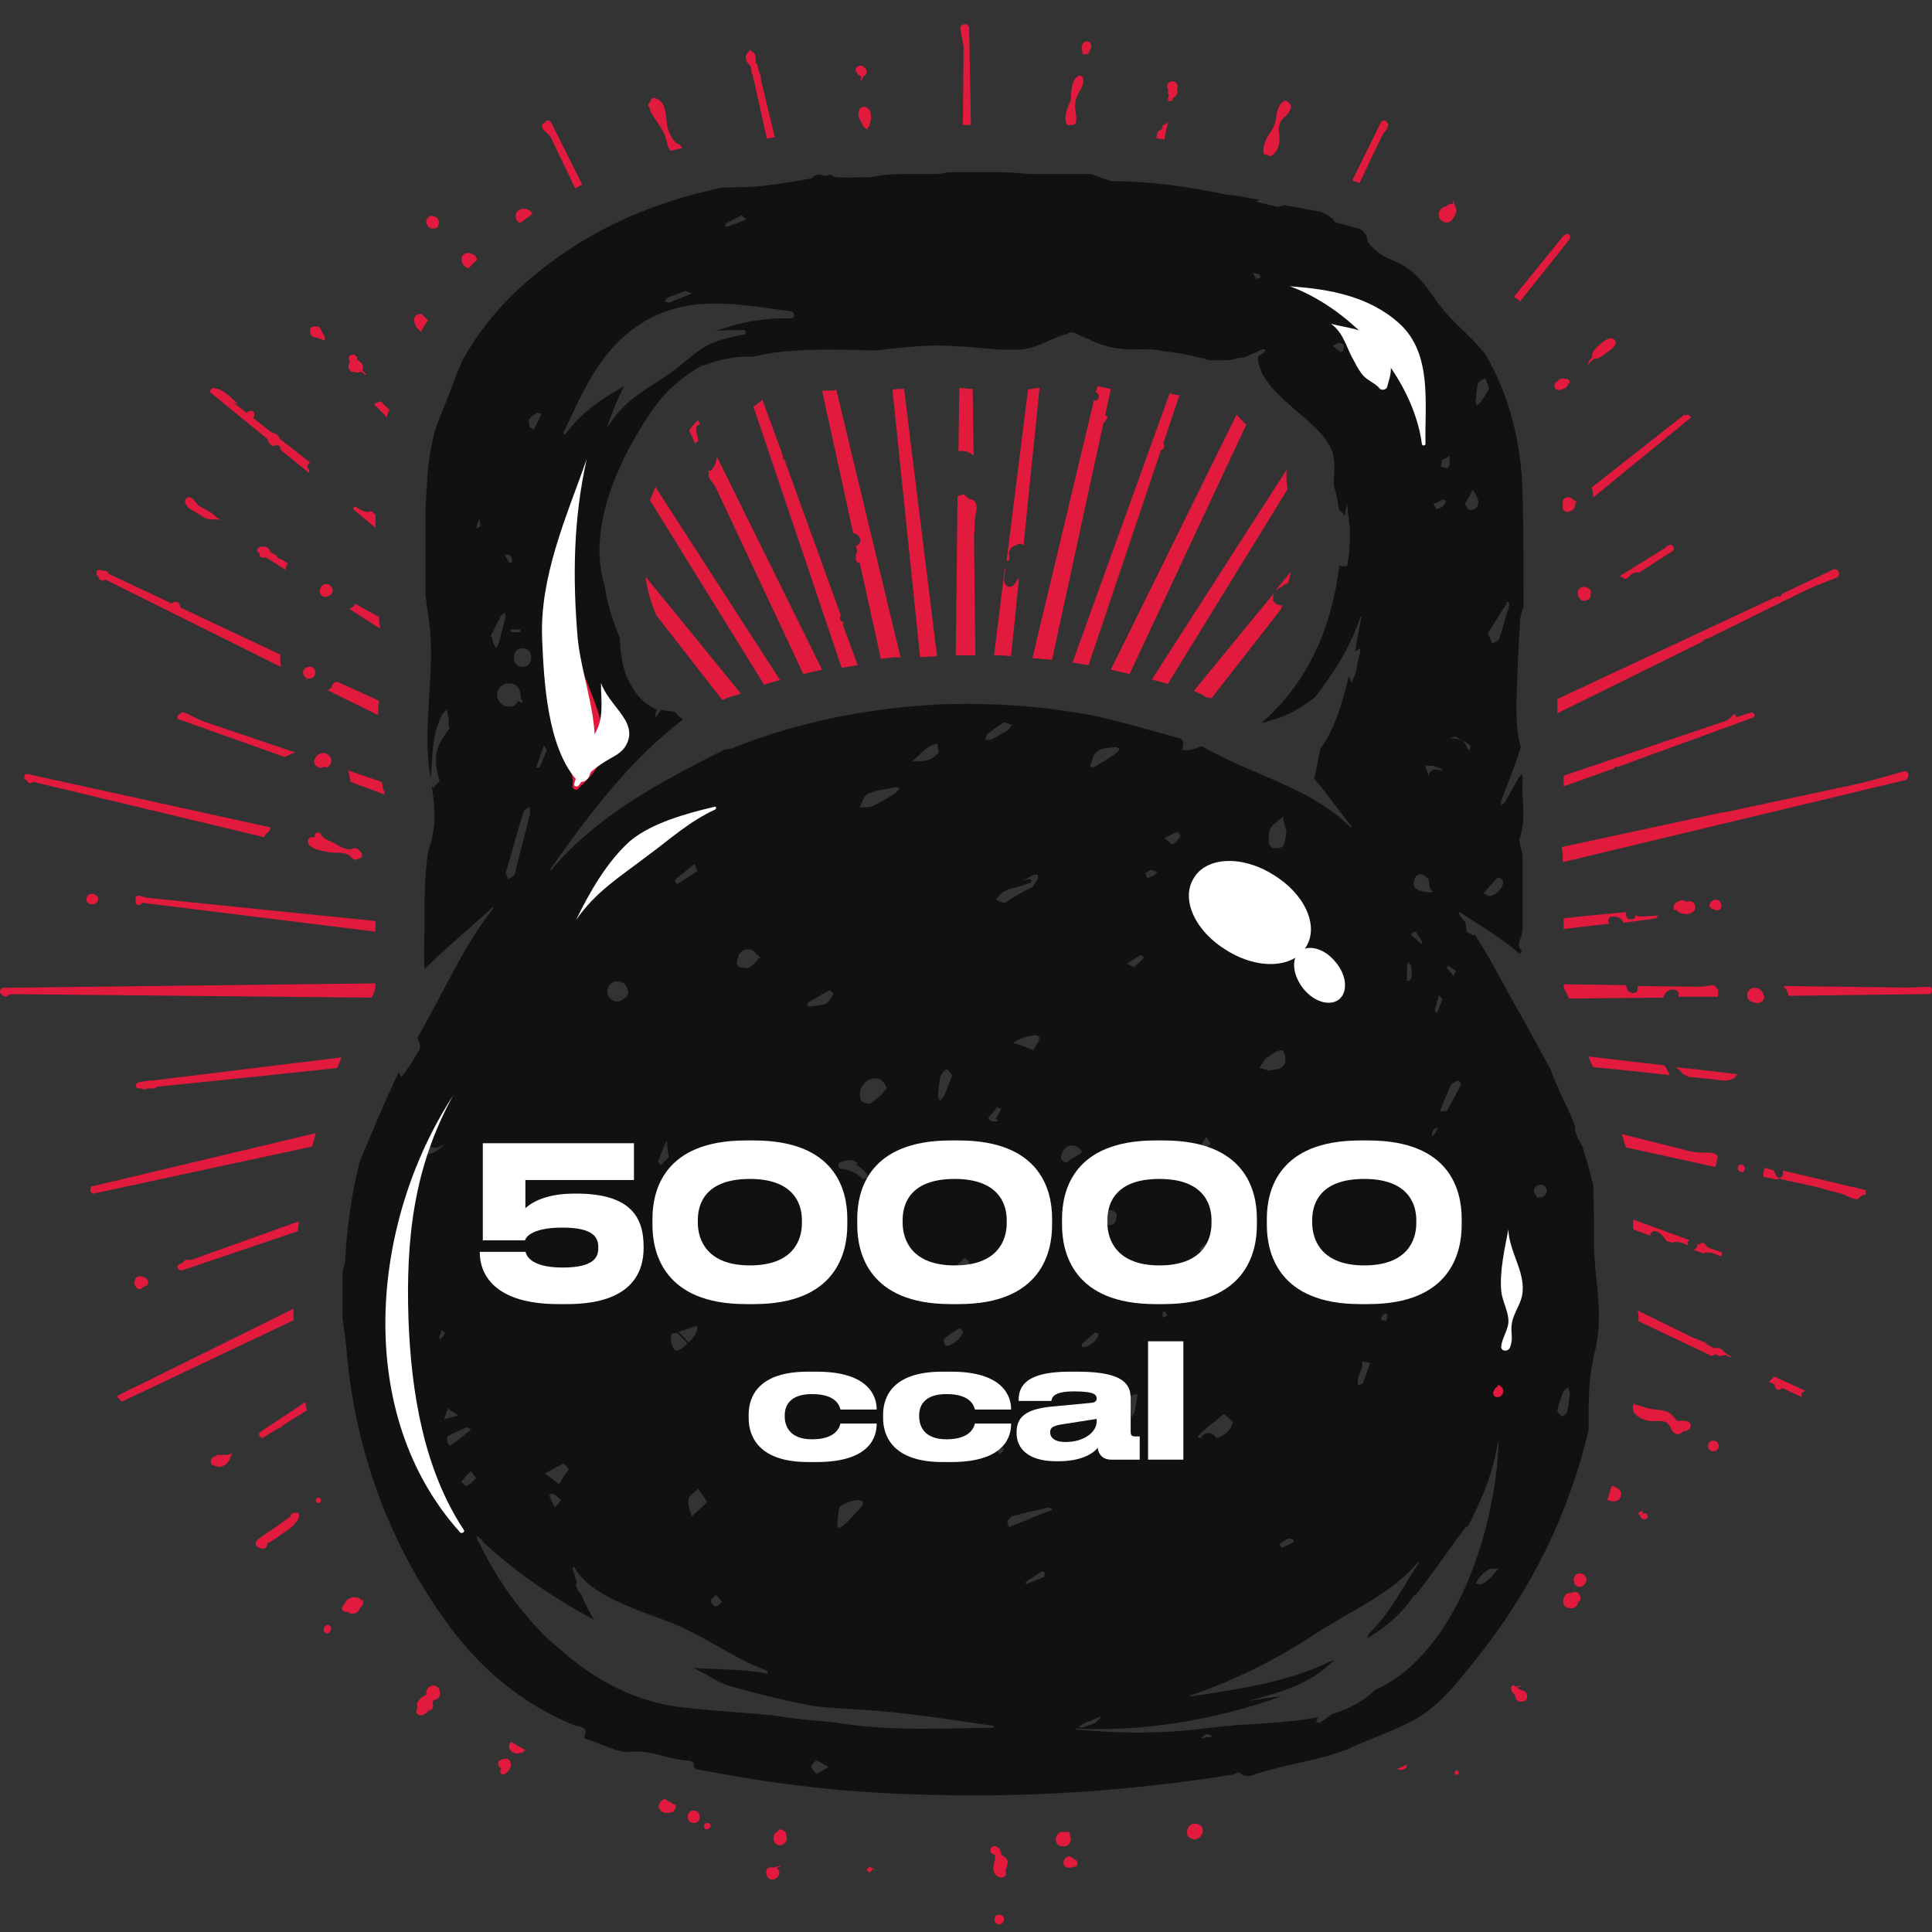 <svg width="80" height="80" viewBox="0 0 80 80" fill="none" xmlns="http://www.w3.org/2000/svg">
<rect x="0" y="0" width="80" height="80" fill="#333333" stroke="none"/>
<g clip-path="url(#clip0)">
<path d="M66.004 51.496C66.004 50.684 66.004 49.872 65.966 49.06C65.966 49.023 65.967 48.949 65.93 48.912C65.819 48.433 65.671 47.953 65.524 47.473C65.413 47.288 65.302 47.067 65.228 46.846C65.192 46.772 65.228 46.698 65.228 46.661C65.081 46.255 64.896 45.849 64.712 45.48C64.527 45.074 64.343 44.668 64.195 44.262C63.826 43.598 63.457 42.896 63.088 42.232C62.423 41.125 61.796 39.796 61.058 38.689C61.021 38.726 61.021 38.726 60.984 38.726C60.91 38.689 60.799 38.615 60.725 38.578C60.725 38.467 60.689 38.356 60.689 38.209C60.578 38.061 60.467 37.95 60.393 37.803C60.393 37.803 60.393 37.766 60.43 37.766C61.353 38.356 62.202 38.873 62.94 39.501C62.977 39.427 63.014 39.353 63.014 39.353C62.792 39.169 62.94 38.984 62.977 38.799C63.051 38.615 63.051 38.43 63.051 38.246C63.051 37.323 63.051 36.4 63.051 35.515C63.051 35.33 62.977 35.145 62.94 34.961C62.94 34.887 62.903 34.813 62.903 34.776C63.235 33.928 62.977 33.079 63.051 32.23C63.051 32.156 63.014 32.119 63.014 32.045C62.977 32.119 62.903 32.156 62.866 32.23C62.682 32.562 62.497 32.894 62.313 33.226C62.276 33.263 62.202 33.3 62.165 33.337C62.165 33.263 62.128 33.189 62.165 33.152C62.423 32.488 62.682 31.824 62.903 31.159C62.94 31.085 62.94 31.012 62.977 30.938C62.792 30.31 62.792 29.683 62.792 29.019C62.829 27.948 62.866 26.878 62.94 25.808C62.94 25.549 63.014 25.328 63.088 25.106C63.088 23.593 63.088 22.08 63.051 20.567C63.014 18.352 62.497 16.359 61.501 14.661C60.947 13.96 60.246 13.443 59.692 12.742C59.175 12.078 58.843 11.413 58.068 10.97C57.736 10.786 57.404 10.712 57.072 10.454C56.887 10.306 56.739 10.158 56.629 10.011C56.629 9.789 56.518 9.531 56.223 9.457C55.891 9.383 55.595 9.272 55.263 9.199C55.226 9.051 55.078 8.977 54.746 8.793C54.709 8.756 54.672 8.756 54.636 8.756C54.156 8.682 53.676 8.571 53.196 8.497C53.085 8.534 53.012 8.534 52.901 8.571C52.606 8.497 52.31 8.424 52.015 8.35C52.052 8.313 52.089 8.313 52.163 8.276C51.683 8.202 51.24 8.091 50.76 8.054C49.173 7.722 47.586 7.501 46.036 7.501C45.741 7.427 45.482 7.316 45.187 7.206C44.412 7.206 43.637 7.206 42.825 7.206C42.382 7.206 41.976 7.132 41.533 7.132H39.245C39.097 7.169 38.912 7.206 38.765 7.206C38.322 7.206 37.879 7.206 37.399 7.206C36.919 7.206 36.44 7.242 35.997 7.353C35.738 7.316 35.517 7.353 35.222 7.353C35 7.353 34.742 7.353 34.52 7.316C34.52 7.279 34.447 7.242 34.373 7.242C34.299 7.242 34.225 7.279 34.188 7.279C34.114 7.279 34.077 7.279 34.004 7.242C33.819 7.206 33.671 7.279 33.598 7.39C32.97 7.501 32.306 7.612 31.678 7.685C31.125 7.759 30.534 7.759 29.944 7.759C26.917 8.387 24.112 9.605 21.639 11.819C20.606 12.742 19.794 13.775 19.166 14.883C19.093 15.067 19.019 15.215 18.945 15.399C18.65 16.211 18.317 16.986 18.022 17.798C17.838 18.463 17.727 19.164 17.69 19.902C17.653 20.419 17.616 20.899 17.616 21.415C17.616 22.486 17.616 23.519 17.616 24.59C17.653 24.885 17.69 25.18 17.727 25.475C18.096 27.653 17.468 29.831 17.801 32.045C17.801 32.082 17.801 32.156 17.838 32.193C17.911 31.344 17.875 30.458 18.28 29.646C18.317 29.535 18.428 29.462 18.502 29.388C18.539 29.498 18.539 29.609 18.576 29.72C18.576 29.831 18.576 29.978 18.576 30.089H18.613C18.613 30.126 18.613 30.126 18.613 30.163C18.317 30.569 17.985 30.975 18.059 31.676C18.096 31.898 18.133 32.156 18.207 32.34C18.096 32.451 18.022 32.525 17.911 32.636C17.911 32.599 17.911 32.562 17.875 32.562C17.985 33.226 18.059 33.928 17.911 34.592C17.875 34.813 17.801 35.035 17.727 35.256C17.579 36.216 17.579 37.212 17.579 38.209C17.579 38.836 17.542 39.464 17.579 40.128C18.465 39.242 19.425 38.467 20.384 37.581C20.421 37.544 20.421 37.581 20.421 37.618C19.166 39.205 18.317 41.199 17.284 42.97C17.358 43.118 17.432 43.376 17.358 43.487C17.173 43.782 16.989 44.114 16.767 44.41C16.73 44.483 16.657 44.52 16.62 44.594C16.583 44.52 16.546 44.483 16.509 44.41C15.918 45.627 15.402 46.882 14.885 48.137C14.553 49.466 14.368 50.795 14.294 52.16C14.294 52.308 14.22 52.493 14.184 52.64V54.596C14.257 55.113 14.331 55.63 14.368 56.147C14.774 60.243 16.14 63.971 18.576 67.293C19.904 69.102 21.602 70.541 23.743 71.427C23.927 71.501 24.407 71.464 24.186 71.944C24.186 71.944 24.26 72.017 24.297 72.017C24.924 72.202 25.552 72.608 26.142 72.534C26.991 72.46 27.692 72.866 28.504 72.903C28.578 72.903 28.726 72.977 28.726 73.014C28.689 73.309 28.947 73.272 29.095 73.309C30.313 73.531 31.531 73.752 32.786 73.9C35.295 74.232 37.842 74.343 40.389 74.343C43.932 74.343 47.475 74.047 50.982 73.494C51.092 73.494 51.203 73.42 51.314 73.383C51.425 73.531 51.609 73.567 51.794 73.531C53.233 73.014 54.894 72.903 56.223 72.239C56.85 71.98 57.514 71.722 58.142 71.427C59.508 70.836 60.356 69.655 61.242 68.548C63.457 65.743 64.97 62.642 65.782 59.21C65.782 58.989 65.782 58.804 65.782 58.583C65.782 57.586 65.819 56.811 66.077 55.814C66.409 54.19 66.004 52.899 66.004 51.496ZM60.504 44.852C60.467 44.926 60.467 45 60.43 45.037C60.246 45.369 60.098 45.701 59.913 45.997C59.803 45.997 59.729 46.033 59.618 46.033C59.766 45.664 59.913 45.295 60.061 44.963C60.098 44.852 60.246 44.816 60.356 44.742C60.393 44.742 60.467 44.816 60.504 44.852ZM59.544 41.863C59.544 41.9 59.508 41.9 59.434 41.937C59.434 41.863 59.397 41.789 59.434 41.752C59.471 41.568 59.544 41.383 59.581 41.199C59.618 41.272 59.692 41.309 59.729 41.383C59.655 41.568 59.581 41.715 59.544 41.863ZM59.544 46.698C59.508 46.772 59.471 46.846 59.434 46.919C59.397 46.993 59.323 46.993 59.286 47.067C59.286 46.993 59.286 46.919 59.323 46.882C59.323 46.846 59.36 46.809 59.36 46.772C59.397 46.735 59.471 46.698 59.544 46.698ZM59.913 40.091C59.913 40.054 59.95 40.017 59.95 39.98C60.061 40.054 60.172 40.128 60.283 40.202C60.246 40.276 60.209 40.35 60.209 40.423C60.098 40.313 60.024 40.202 59.913 40.091ZM62.239 36.511C62.276 36.733 61.944 37.102 61.648 37.102C61.611 37.102 61.538 37.028 61.427 36.991C61.611 36.77 61.833 36.548 62.017 36.327C62.128 36.364 62.239 36.437 62.239 36.511ZM62.46 24.922C62.46 24.959 62.497 25.032 62.497 25.069C62.349 25.512 62.239 25.992 62.091 26.435C62.054 26.546 61.87 26.583 61.796 26.657C61.759 26.546 61.685 26.435 61.611 26.214C61.87 25.808 62.128 25.402 62.386 24.996C62.349 24.922 62.423 24.922 62.46 24.922ZM61.205 15.879C61.242 15.768 61.39 15.732 61.501 15.658C61.538 15.805 61.648 15.953 61.648 16.101C61.574 16.285 61.427 16.47 61.316 16.654C61.279 16.691 61.205 16.728 61.168 16.802C61.132 16.728 61.095 16.654 61.095 16.617C61.132 16.359 61.132 16.101 61.205 15.879ZM60.984 20.271C61.058 20.419 61.168 20.567 61.205 20.714C61.242 20.936 61.132 21.12 60.873 21.12C60.799 21.12 60.725 20.973 60.652 20.862C60.799 20.64 60.91 20.456 60.984 20.271ZM60.061 30.569C60.098 30.532 60.172 30.532 60.246 30.495C60.467 30.606 60.689 30.716 60.873 30.864C60.91 30.901 60.873 30.975 60.836 31.085C60.836 31.049 60.799 31.049 60.762 31.012C60.725 30.827 60.578 30.606 60.356 30.606C60.246 30.569 60.135 30.569 60.061 30.569ZM59.692 19.053C59.766 19.016 59.877 18.979 59.987 18.906L60.024 18.869C60.024 19.016 60.024 19.127 60.024 19.275C59.987 19.312 59.95 19.349 59.95 19.385C59.95 19.385 59.84 19.385 59.655 19.312C59.692 19.238 59.692 19.127 59.692 19.053ZM59.729 20.677C59.803 20.714 59.84 20.714 59.877 20.751C59.803 20.973 59.655 21.046 59.471 21.083C59.434 21.009 59.397 20.936 59.36 20.862C59.508 20.825 59.618 20.751 59.729 20.677ZM59.249 31.713C59.286 31.713 59.323 31.713 59.36 31.713C59.471 31.75 59.544 31.787 59.655 31.824C59.692 31.861 59.729 31.898 59.766 31.934C59.729 31.934 59.692 31.898 59.655 31.898C59.471 31.824 59.212 31.861 59.175 32.082C59.175 32.119 59.175 32.156 59.175 32.156C59.102 32.008 59.065 31.824 58.991 31.676C59.028 31.713 59.138 31.713 59.249 31.713ZM58.548 36.474C58.622 36.216 58.806 36.105 59.028 36.29C59.065 36.327 59.102 36.364 59.138 36.364C59.175 36.511 59.175 36.622 59.212 36.77C59.249 36.843 59.286 36.917 59.36 36.917C59.323 36.917 59.286 36.954 59.249 36.954C58.659 36.917 58.474 36.77 58.548 36.474ZM58.474 38.615C58.511 38.615 58.585 38.578 58.622 38.578C58.696 38.726 58.88 38.91 58.88 39.021C58.88 39.058 58.88 39.058 58.88 39.095C58.732 38.984 58.585 38.836 58.437 38.726C58.437 38.689 58.474 38.652 58.474 38.615ZM58.289 39.833C58.326 39.87 58.363 39.907 58.437 39.98C58.437 40.017 58.437 40.054 58.437 40.091C58.511 40.497 58.4 40.645 58.253 40.608C58.253 40.35 58.253 40.091 58.289 39.833ZM57.256 54.449C57.293 54.412 57.33 54.412 57.404 54.375C57.441 54.449 57.477 54.486 57.441 54.559C57.441 54.596 57.404 54.633 57.404 54.707C57.33 54.67 57.256 54.67 57.182 54.633C57.182 54.559 57.219 54.523 57.256 54.449ZM56.739 56.442C56.629 56.7 56.555 56.995 56.444 57.254C56.407 57.328 56.297 57.328 56.223 57.364C56.223 57.291 56.223 57.217 56.223 57.143C56.26 56.959 56.333 56.774 56.407 56.626C56.407 56.553 56.407 56.479 56.407 56.368C56.555 56.405 56.666 56.405 56.739 56.442ZM55.374 14.218C55.448 14.181 55.595 14.218 55.632 14.292C55.669 14.366 55.632 14.514 55.595 14.55C55.558 14.55 55.521 14.587 55.521 14.587C55.411 14.514 55.3 14.403 55.189 14.329C55.263 14.292 55.3 14.255 55.374 14.218ZM52.126 11.339C52.163 11.376 52.163 11.413 52.2 11.487C52.126 11.524 52.089 11.524 52.015 11.561C51.978 11.487 51.941 11.376 51.867 11.302C51.941 11.302 52.052 11.339 52.126 11.339ZM30.091 9.236C30.313 9.125 30.497 9.014 30.719 8.903C30.756 8.977 30.829 9.014 30.903 9.088C30.645 9.199 30.387 9.272 30.128 9.383C30.091 9.383 30.054 9.383 30.017 9.383C30.054 9.309 30.054 9.236 30.091 9.236ZM27.618 12.336C27.877 12.225 28.135 12.151 28.393 12.041C28.43 12.078 28.467 12.078 28.541 12.114C28.578 12.114 28.615 12.151 28.652 12.151C28.357 12.262 28.024 12.41 27.729 12.52C27.692 12.557 27.581 12.483 27.508 12.483C27.545 12.447 27.581 12.373 27.618 12.336ZM23.337 17.909C24.223 16.027 24.961 14.255 26.843 13.222C28.726 12.188 30.756 12.631 32.749 12.889C32.933 12.926 32.933 13.185 32.749 13.185C32.675 13.185 32.638 13.185 32.564 13.185C32.416 13.185 32.306 13.185 32.195 13.185C31.346 13.222 30.46 13.406 29.648 13.701C30.054 13.665 30.423 13.665 30.793 13.665C30.903 13.665 30.903 13.812 30.829 13.849C30.202 13.96 29.575 14.107 29.058 14.44C28.652 14.698 28.283 15.067 27.877 15.362C26.843 16.101 25.884 16.507 25.182 17.651H25.145C25.33 17.134 25.552 16.544 25.847 15.99C24.924 16.507 24.038 17.097 23.411 17.983C23.374 18.02 23.3 17.946 23.337 17.909ZM28.283 29.794C28.135 29.683 28.024 29.572 27.914 29.462C27.729 29.462 27.545 29.425 27.36 29.388C27.36 29.425 27.36 29.425 27.323 29.462C27.286 29.535 27.212 29.609 27.139 29.72C27.139 29.646 27.139 29.535 27.175 29.462C27.175 29.425 27.212 29.388 27.212 29.388C26.659 29.166 26.253 28.723 25.921 27.948C25.736 27.431 25.699 26.989 25.662 26.472C25.662 26.435 25.662 26.398 25.662 26.398C25.367 25.697 25.145 24.996 25.035 24.257C24.85 23.593 24.776 22.966 24.85 22.264C24.998 20.345 26.105 18.204 27.249 16.654C27.434 16.433 27.655 16.174 27.877 15.99C28.246 15.658 28.652 15.362 29.132 15.104C29.132 15.104 29.132 15.104 29.132 15.141C29.759 14.883 30.46 14.735 31.198 14.772C31.641 14.661 32.047 14.587 32.527 14.55C33.745 14.44 35 14.477 36.218 14.514C36.883 14.44 37.51 14.366 38.174 14.329C39.282 14.255 40.352 14.403 41.385 14.477C41.644 14.477 41.865 14.477 42.123 14.477C42.788 14.477 43.305 14.144 43.858 13.923C43.969 13.886 44.043 13.849 44.154 13.849C44.264 13.738 44.412 13.738 44.559 13.812C45.224 14.107 45.667 14.366 46.405 14.44C46.959 14.514 47.512 14.403 48.029 14.514C48.103 14.514 48.176 14.55 48.25 14.55C48.878 14.624 49.468 14.735 50.096 14.919C50.243 14.919 50.428 14.919 50.649 14.919C51.203 14.919 51.092 14.809 51.498 14.809C51.683 14.735 51.831 14.661 52.015 14.587C52.052 14.587 52.052 14.55 52.089 14.55C52.126 14.514 52.163 14.514 52.236 14.477C52.273 14.44 52.347 14.477 52.421 14.477C52.384 14.514 52.347 14.587 52.31 14.624C52.236 14.661 52.163 14.698 52.089 14.772C52.089 16.137 54.193 17.171 54.894 18.204C55.337 18.832 55.263 19.238 55.226 19.939C55.226 20.013 55.226 20.124 55.263 20.197C55.337 20.493 55.411 20.825 55.448 21.12C55.521 21.157 55.595 21.231 55.632 21.268C55.632 21.305 55.669 21.342 55.669 21.378C55.706 21.194 55.743 21.046 55.78 20.862C55.817 21.342 55.927 21.821 55.891 22.338C55.891 22.707 55.854 23.076 55.78 23.445C55.706 23.445 55.632 23.445 55.558 23.445C55.411 23.372 55.448 23.445 55.448 23.519C55.115 26.103 54.119 28.28 52.236 29.941C52.679 29.831 53.122 29.683 53.565 29.462C53.897 29.277 54.156 29.092 54.451 28.871C55.226 27.875 55.891 26.841 56.333 25.549C56.333 25.512 56.37 25.549 56.37 25.549C56.297 25.992 56.186 26.472 56.112 26.989C56.186 26.915 56.26 26.878 56.333 26.841C56.333 26.915 56.333 26.989 56.297 27.099C56.223 27.358 56.186 27.616 56.149 27.837C56.112 27.911 56.075 28.022 56.038 28.096C56.001 28.17 56.001 28.207 55.964 28.28C55.927 28.17 55.891 28.096 55.854 27.985C55.595 29.092 55.263 30.2 54.672 31.012C54.599 31.381 54.525 31.75 54.451 32.119C54.451 32.156 54.414 32.193 54.414 32.23C54.931 32.857 55.448 33.558 55.964 34.223C56.001 34.26 55.927 34.297 55.927 34.26C54.377 32.709 52.126 32.156 50.243 31.159C50.096 31.085 49.911 30.975 49.764 30.901C49.653 30.938 49.468 31.012 49.321 31.049C49.21 31.085 49.062 31.049 48.952 31.049C48.952 30.938 49.025 30.864 48.989 30.753C48.989 30.68 48.915 30.569 48.841 30.569C47.734 30.273 46.626 29.941 45.519 29.683C43.342 29.24 41.164 29.092 38.949 29.166C35.997 29.314 33.155 29.867 30.423 30.938C30.276 31.012 30.128 31.012 29.98 31.049C27.36 32.377 24.739 33.743 22.82 36.031C22.82 36.068 22.783 36.031 22.783 35.994C24.481 33.595 26.142 31.418 28.283 29.794ZM52.642 43.671C53.085 43.376 53.196 43.413 53.233 43.93C53.233 44.041 53.122 44.188 53.012 44.225C52.901 44.299 52.716 44.299 52.532 44.336C52.458 44.299 52.31 44.262 52.163 44.225C52.236 44.077 52.31 43.967 52.421 43.819C52.458 43.782 52.569 43.745 52.642 43.671ZM52.532 34.85C52.532 34.629 52.532 34.407 52.642 34.26C52.753 34.075 52.975 33.964 53.122 33.817C53.159 34.038 53.196 34.223 53.27 34.407C53.233 34.629 53.233 34.887 53.122 35.035C53.085 35.109 52.827 35.145 52.679 35.109C52.642 35.109 52.532 34.961 52.532 34.85ZM53.344 63.713C53.418 63.676 53.491 63.75 53.565 63.75V63.861C53.418 63.934 53.233 64.008 53.085 64.082C53.048 64.082 53.012 64.008 52.975 63.934C53.122 63.861 53.233 63.75 53.344 63.713ZM49.727 47.694L49.616 47.621C49.727 47.436 49.837 47.252 49.948 47.067C49.985 47.141 50.059 47.215 50.133 47.362C49.985 47.51 49.837 47.621 49.727 47.694ZM50.059 51.459C50.022 51.57 49.948 51.681 49.911 51.791C49.837 51.791 49.8 51.828 49.727 51.828C49.69 51.791 49.69 51.754 49.653 51.754C49.727 51.681 49.8 51.607 49.874 51.533C49.948 51.496 50.022 51.496 50.059 51.459ZM49.911 59.173C50.17 58.952 50.428 58.767 50.686 58.546C50.797 58.656 50.945 58.767 51.055 58.878C50.945 59.247 50.723 59.468 50.354 59.542C50.243 59.284 49.874 59.247 49.727 59.542C49.69 59.542 49.616 59.542 49.579 59.505C49.69 59.395 49.764 59.284 49.911 59.173ZM48.214 34.703C48.398 34.629 48.546 34.518 48.767 34.444C48.804 34.518 48.915 34.592 48.878 34.629C48.767 34.776 48.693 34.924 48.546 34.961C48.472 34.961 48.324 34.776 48.214 34.703ZM48.324 54.486C48.25 54.523 48.213 54.523 48.14 54.559C48.14 54.486 48.14 54.412 48.14 54.338C48.176 54.338 48.213 54.301 48.25 54.301C48.287 54.375 48.324 54.412 48.324 54.486ZM47.106 57.734C47.069 57.955 47.032 58.213 46.995 58.435C46.959 58.546 46.885 58.619 46.848 58.693C46.811 58.398 46.774 58.103 46.774 57.807C46.885 57.77 46.959 57.734 47.069 57.734C47.069 57.734 47.069 57.734 47.106 57.734ZM46.663 39.907C46.848 39.796 47.032 39.648 47.254 39.538C47.254 39.538 47.328 39.611 47.364 39.648C47.254 39.796 47.106 39.907 46.959 40.054C46.811 39.98 46.737 39.944 46.663 39.907ZM47.438 36.142C47.512 36.105 47.586 36.068 47.623 36.031C47.66 35.994 47.77 36.068 47.918 36.105C47.844 36.179 47.807 36.253 47.77 36.253C47.697 36.29 47.586 36.327 47.512 36.364C47.475 36.29 47.438 36.216 47.438 36.142ZM46.22 50.463C46.22 50.499 46.22 50.536 46.184 50.573C46.147 50.684 46.036 50.758 45.888 50.721C45.667 50.684 45.556 50.426 45.704 50.241C45.814 50.093 46.036 50.057 46.184 50.204C46.257 50.278 46.257 50.352 46.22 50.463ZM45.335 31.75C45.298 31.787 45.224 31.75 45.15 31.75C45.15 31.713 45.15 31.639 45.187 31.602C45.298 31.085 45.482 30.975 46.22 30.938C46.257 30.938 46.294 30.975 46.368 31.012C46.331 31.049 46.294 31.122 46.257 31.159C45.962 31.381 45.63 31.565 45.335 31.75ZM44.818 71.39C45.076 71.279 45.371 71.168 45.63 71.058C45.519 71.168 45.445 71.242 45.335 71.353C45.15 71.427 45.002 71.464 44.818 71.537C44.781 71.537 44.707 71.537 44.67 71.501C44.744 71.464 44.781 71.427 44.818 71.39ZM44.781 55.667C44.965 55.519 45.15 55.334 45.335 55.187C45.371 55.15 45.445 55.224 45.482 55.224C45.482 55.519 45.039 55.814 44.818 55.778L44.781 55.667ZM43.009 43.118C42.935 43.228 42.862 43.376 42.788 43.487C42.529 43.376 42.271 43.265 41.976 43.192C42.123 43.007 42.862 42.786 42.972 42.896C43.046 42.896 43.046 43.044 43.009 43.118ZM41.902 30.015C41.791 30.163 41.754 30.237 41.681 30.273C41.496 30.384 41.275 30.495 41.09 30.606C41.016 30.643 40.906 30.643 40.795 30.643C40.832 30.569 40.832 30.421 40.906 30.384C41.127 30.2 41.348 30.052 41.607 29.904C41.607 29.904 41.754 29.978 41.902 30.015ZM38.949 44.557C38.986 44.447 39.097 44.336 39.208 44.262C39.282 44.336 39.355 44.447 39.429 44.52C39.318 44.816 39.208 45.111 39.097 45.369C39.06 45.443 38.986 45.517 38.912 45.591C38.876 45.517 38.839 45.406 38.839 45.369C38.876 45.037 38.876 44.779 38.949 44.557ZM38.469 31.455C38.248 31.528 37.99 31.528 37.768 31.528C37.916 31.381 38.1 31.233 38.248 31.085C38.322 31.012 38.433 30.938 38.507 30.901C38.58 30.864 38.691 30.827 38.802 30.79C38.839 30.864 38.839 30.975 38.876 31.159C38.765 31.27 38.617 31.418 38.469 31.455ZM39.097 55.445C39.282 55.261 39.503 55.15 39.724 55.002C39.761 55.002 39.872 55.113 39.872 55.15C39.835 55.445 39.282 55.814 39.134 55.704C39.097 55.667 39.06 55.482 39.097 55.445ZM39.318 53.009C39.282 53.009 39.208 52.862 39.208 52.825C39.429 52.566 39.688 52.345 39.946 52.087C39.946 52.087 40.093 52.234 40.13 52.234C40.13 52.751 39.688 53.083 39.318 53.009ZM35.701 48.802C35.443 48.543 35.148 48.433 34.816 48.396C34.705 48.359 34.668 48.174 34.779 48.137C35.037 48.027 35.258 47.99 35.48 48.137C35.517 48.174 35.48 48.248 35.443 48.211C35.406 48.211 35.369 48.174 35.332 48.174C35.554 48.285 35.775 48.433 35.923 48.654C35.96 48.765 35.775 48.876 35.701 48.802ZM35.701 62.347C35.443 62.642 35.185 62.938 34.889 63.196C34.852 63.233 34.779 63.233 34.705 63.27C34.668 63.196 34.668 63.159 34.668 63.122C34.705 62.864 34.705 62.642 34.742 62.458C34.779 62.273 35.554 62.015 35.701 62.163C35.738 62.163 35.738 62.31 35.701 62.347ZM35.628 45.48C35.554 45.185 35.664 44.926 35.923 44.742C36.034 44.668 36.218 44.631 36.366 44.668C36.403 44.668 36.477 44.705 36.513 44.742C36.55 44.779 36.587 44.816 36.624 44.852C36.624 44.889 36.661 44.926 36.698 45C36.735 45.037 36.698 45.111 36.661 45.111C36.587 45.222 36.513 45.332 36.403 45.406C36.329 45.48 36.292 45.517 36.218 45.554C36.181 45.591 36.181 45.591 36.144 45.628C35.96 45.775 35.664 45.664 35.628 45.48ZM36.144 33.374C35.997 33.448 35.775 33.411 35.591 33.448C35.701 33.226 35.775 32.931 35.96 32.857C36.292 32.709 36.735 32.673 37.104 32.599C37.141 32.599 37.178 32.636 37.252 32.636C37.215 32.673 37.178 32.746 37.141 32.783C36.846 33.005 36.477 33.226 36.144 33.374ZM34.52 41.162C34.41 41.309 34.336 41.494 34.188 41.568C34.004 41.641 33.782 41.641 33.524 41.678C33.524 41.678 33.45 41.641 33.413 41.641C33.45 41.605 33.45 41.531 33.487 41.494C33.782 41.346 34.041 41.162 34.336 41.014C34.373 41.014 34.483 41.088 34.52 41.162ZM30.571 39.611C30.608 39.39 30.866 39.279 31.051 39.316C31.198 39.353 31.272 39.427 31.346 39.538H31.383C31.42 39.575 31.457 39.611 31.494 39.685C31.457 39.685 31.42 39.685 31.383 39.685C31.383 39.722 31.383 39.759 31.346 39.796C31.235 39.907 31.125 39.98 30.977 40.091C30.903 40.091 30.829 40.091 30.719 40.054C30.497 40.091 30.46 39.796 30.571 39.648V39.611ZM29.907 66.333C29.796 66.407 29.685 66.555 29.611 66.518C29.538 66.481 29.427 66.37 29.427 66.296C29.427 66.223 29.575 66.112 29.648 66.038C29.722 66.112 29.796 66.223 29.907 66.333ZM28.024 55.187C28.172 55.298 28.32 55.482 28.467 55.63C28.32 55.778 28.135 55.925 28.024 55.925C27.988 55.925 27.914 55.888 27.877 55.814C27.766 55.593 27.766 55.408 27.803 55.224C27.877 55.224 27.951 55.224 28.024 55.187ZM27.951 36.474C27.951 36.437 27.988 36.4 28.024 36.364C28.283 36.179 28.504 35.958 28.762 35.773C28.799 35.884 28.836 35.958 28.873 36.068C28.652 36.216 28.43 36.364 28.209 36.511C28.172 36.548 28.098 36.548 28.024 36.622C27.988 36.548 27.951 36.511 27.951 36.474ZM28.098 55.15C28.357 55.076 28.615 54.965 28.873 54.892C28.873 54.928 28.873 54.929 28.873 54.965C28.873 55.15 28.726 55.408 28.504 55.593C28.393 55.445 28.246 55.298 28.098 55.15ZM28.91 61.646C29.021 61.794 29.132 61.941 29.279 62.2C29.058 62.421 28.836 62.606 28.652 62.79C28.578 62.569 28.467 62.31 28.504 62.126C28.504 61.941 28.762 61.794 28.91 61.646ZM27.692 47.916C27.581 48.027 27.471 48.137 27.36 48.248C27.323 48.211 27.286 48.137 27.249 48.1C27.36 47.805 27.471 47.51 27.618 47.215C27.618 47.473 27.655 47.694 27.692 47.916ZM25.921 41.309C25.884 41.272 25.884 41.309 25.884 41.309C25.81 41.383 25.736 41.42 25.662 41.457C25.404 41.531 25.145 41.309 25.145 41.051C25.145 40.792 25.404 40.571 25.662 40.645C25.773 40.682 25.884 40.719 25.921 40.829C25.921 40.866 25.957 40.866 25.957 40.903C26.068 41.088 25.994 41.162 25.921 41.309ZM23.152 61.461C22.968 61.314 22.783 61.166 22.562 61.019C22.82 60.871 23.079 60.723 23.337 60.612C23.374 60.612 23.448 60.723 23.558 60.834C23.411 61.055 23.263 61.24 23.152 61.461ZM23.226 62.126C23.116 62.273 23.042 62.347 22.968 62.421C22.894 62.273 22.82 62.089 22.746 61.941C22.746 61.904 22.82 61.867 22.857 61.831C23.005 61.904 23.116 61.978 23.226 62.126ZM22.636 31.085C22.525 31.307 22.451 31.565 22.34 31.787C22.34 31.787 22.267 31.787 22.193 31.787C22.303 31.528 22.377 31.233 22.525 30.864C22.599 31.012 22.673 31.049 22.636 31.085ZM22.23 17.097C22.267 17.06 22.34 17.134 22.414 17.134C22.377 17.245 22.34 17.319 22.303 17.392C22.23 17.54 22.156 17.688 22.082 17.798C22.045 17.762 22.008 17.725 21.934 17.688C21.898 17.577 21.898 17.466 21.898 17.355C22.008 17.245 22.119 17.171 22.23 17.097ZM21.639 26.841C22.119 26.841 22.119 27.616 21.639 27.616C21.159 27.616 21.159 26.841 21.639 26.841ZM21.344 36.068C21.344 36.142 21.307 36.216 21.27 36.253C21.196 36.327 21.122 36.364 21.049 36.4C21.012 36.327 20.975 36.253 20.938 36.142C21.196 35.293 21.418 34.444 21.676 33.632C21.713 33.522 21.824 33.485 21.934 33.411C21.934 33.522 21.971 33.632 21.934 33.743C21.75 34.518 21.528 35.293 21.344 36.068ZM21.639 29.019C21.676 29.055 21.602 29.092 21.565 29.092C21.528 29.055 21.491 29.055 21.455 29.019C21.418 29.092 21.381 29.166 21.307 29.203C21.196 29.277 21.049 29.277 20.938 29.24C20.643 29.166 20.495 28.797 20.643 28.539C20.79 28.28 21.196 28.207 21.418 28.428C21.528 28.539 21.565 28.723 21.565 28.871C21.565 28.945 21.602 28.982 21.639 29.019ZM21.528 26.177C21.418 26.177 21.307 26.177 21.196 26.177C21.122 26.177 21.122 26.029 21.196 26.066C21.307 26.066 21.418 26.066 21.528 26.066C21.565 26.103 21.565 26.177 21.528 26.177ZM21.049 22.966C21.122 22.966 21.196 23.076 21.196 23.15C21.196 23.187 21.196 23.224 21.196 23.261C21.196 23.298 21.159 23.298 21.122 23.298L21.085 23.335C21.049 23.224 20.975 23.113 20.901 22.966C20.938 22.966 21.012 22.966 21.049 22.966ZM19.72 21.895C19.757 21.785 19.757 21.674 19.794 21.6C19.831 21.563 19.831 21.526 19.867 21.489C19.867 21.563 19.867 21.674 19.904 21.785C19.831 21.821 19.757 21.858 19.72 21.895ZM20.384 26.398C20.347 26.398 20.347 26.361 20.31 26.361C20.458 26.066 20.606 25.771 20.753 25.475C20.79 25.439 20.864 25.402 20.901 25.365C20.901 25.439 20.938 25.512 20.938 25.549C20.827 25.918 20.753 26.287 20.643 26.657C20.606 26.73 20.569 26.804 20.532 26.841C20.495 26.767 20.458 26.693 20.421 26.62C20.384 26.546 20.384 26.472 20.384 26.398ZM17.727 47.805C17.69 47.694 17.69 47.584 17.653 47.473C17.616 47.436 17.616 47.436 17.579 47.399C17.579 47.399 17.579 47.399 17.579 47.362C17.764 47.51 18.022 47.584 18.244 47.473C18.28 47.436 18.354 47.436 18.391 47.436C18.28 47.51 18.17 47.584 18.022 47.694C17.948 47.731 17.838 47.768 17.727 47.805ZM18.207 55.482C18.207 55.408 18.17 55.334 18.207 55.298C18.244 55.224 18.28 55.15 18.28 55.076C18.317 55.113 18.391 55.15 18.428 55.187C18.391 55.224 18.391 55.298 18.354 55.334C18.317 55.371 18.28 55.408 18.207 55.482ZM18.539 58.324C18.686 58.435 18.834 58.509 18.982 58.619C18.797 58.656 18.576 58.73 18.391 58.767C18.428 58.619 18.502 58.472 18.539 58.324ZM18.539 59.764C18.502 59.653 18.502 59.505 18.539 59.468C18.797 59.321 19.093 59.21 19.351 59.099C19.388 59.099 19.425 59.136 19.498 59.21C19.203 59.431 18.945 59.653 18.686 59.837C18.649 59.874 18.539 59.8 18.539 59.764ZM19.314 61.535C19.277 61.535 19.166 61.425 19.093 61.351C19.24 61.203 19.351 61.055 19.498 60.908C19.535 60.982 19.609 61.055 19.72 61.203C19.572 61.351 19.462 61.461 19.314 61.535ZM33.819 73.457C33.708 73.346 33.598 73.235 33.598 73.162C33.598 73.051 33.782 72.903 33.819 72.903C34.004 72.977 34.151 73.088 34.299 73.162C34.151 73.272 34.004 73.346 33.819 73.457ZM41.127 71.537C38.949 71.574 36.883 71.685 34.742 71.353C34.668 71.353 34.594 71.316 34.52 71.316C33.671 71.242 32.822 71.168 31.974 71.021C30.719 70.91 29.464 70.836 28.172 70.689C26.363 70.467 24.703 69.618 23.263 68.363C23.079 68.216 22.894 68.031 22.709 67.883C21.528 66.739 20.569 65.374 19.904 64.008C19.867 63.934 19.831 63.897 19.794 63.824C19.757 63.787 19.757 63.713 19.757 63.639C19.757 63.602 19.72 63.602 19.72 63.565C19.72 63.565 19.72 63.565 19.757 63.602C19.794 63.639 19.867 63.676 19.904 63.713C19.941 63.75 19.978 63.787 20.015 63.861C21.418 65.152 22.894 66.149 24.592 67.072C24.407 66.739 24.223 66.407 24.075 66.038C23.964 65.927 23.891 65.78 23.854 65.669C23.854 65.632 23.854 65.558 23.891 65.521C23.817 65.337 23.78 65.152 23.706 64.931C23.706 64.894 23.743 64.857 23.78 64.894C24.444 66.112 26.548 66.702 27.766 67.182C29.169 67.736 30.35 68.659 31.752 69.175C31.826 69.212 31.789 69.323 31.715 69.286C30.682 69.102 29.685 69.138 28.726 69.065C28.91 69.175 29.095 69.249 29.279 69.36C29.575 69.544 29.87 69.692 30.165 69.803C31.346 70.135 32.527 70.43 33.745 70.652C34.41 70.725 35.074 70.762 35.738 70.799C37.547 70.91 39.318 71.205 41.127 71.464C41.164 71.501 41.127 71.537 41.127 71.537ZM41.275 46.44C41.164 46.44 41.127 46.44 41.016 46.403C40.942 46.366 40.906 46.255 40.979 46.218C41.09 46.107 41.201 45.997 41.275 45.849C41.348 45.886 41.385 45.886 41.459 45.923C41.385 46.071 41.312 46.181 41.238 46.329C41.275 46.329 41.275 46.366 41.312 46.366C41.312 46.366 41.312 46.44 41.275 46.44ZM41.533 60.096C41.496 60.133 41.422 60.17 41.385 60.206C41.348 60.17 41.312 60.096 41.312 60.059C41.385 60.022 41.496 59.985 41.57 59.948C41.57 59.985 41.533 60.022 41.533 60.096ZM41.238 37.249C41.312 37.175 41.385 37.065 41.459 36.991C41.57 36.917 41.681 36.843 41.828 36.806C42.123 36.733 42.382 36.659 42.677 36.548C42.751 36.511 42.714 36.4 42.64 36.4C42.566 36.4 42.456 36.437 42.345 36.474C42.493 36.4 42.603 36.327 42.751 36.253C42.825 36.216 42.899 36.216 42.972 36.216C42.972 36.29 43.009 36.364 42.972 36.4C42.899 36.511 42.825 36.622 42.751 36.733C42.345 36.917 41.976 37.139 41.607 37.397C41.496 37.36 41.385 37.323 41.238 37.249ZM43.231 65.3C42.972 65.411 42.751 65.484 42.493 65.595L42.456 65.521C42.677 65.374 42.899 65.226 43.12 65.079C43.157 65.041 43.231 65.115 43.268 65.115L43.231 65.3ZM43.526 62.532C42.972 62.753 42.419 62.975 41.791 63.233C41.754 63.159 41.681 63.048 41.718 63.012C41.754 62.938 41.828 62.827 41.902 62.79C42.419 62.642 42.935 62.532 43.415 62.421C43.452 62.421 43.489 62.458 43.526 62.458C43.563 62.458 43.563 62.532 43.526 62.532ZM44.264 71.353C44.227 71.353 44.227 71.316 44.264 71.316V71.353ZM43.932 47.916C43.969 47.694 44.08 47.51 44.301 47.436C44.486 47.399 44.707 47.51 44.781 47.657C44.818 47.694 44.781 47.731 44.744 47.768C44.633 47.805 44.596 47.879 44.486 47.916C44.412 47.953 44.338 47.99 44.264 48.063C44.19 48.211 43.932 48.1 43.932 47.916ZM50.206 71.907C50.059 71.944 49.874 71.944 49.727 71.98C49.8 71.907 49.911 71.833 49.985 71.796C50.096 71.833 50.17 71.87 50.206 71.907ZM56.924 69.987C56.518 70.393 56.001 70.689 55.374 70.91C55.3 70.947 55.226 70.947 55.152 70.984C54.968 71.095 54.82 71.242 54.636 71.353C54.562 71.316 54.525 71.316 54.488 71.279C54.525 71.242 54.525 71.168 54.562 71.132C54.599 71.095 54.636 71.095 54.636 71.095C53.196 71.39 51.572 71.353 50.17 71.537C48.25 71.796 46.442 71.796 44.523 71.611V71.574C47.365 71.722 50.354 71.205 53.048 70.246C52.606 70.283 52.163 70.356 51.72 70.43C52.606 70.172 53.528 69.95 54.303 69.471C54.636 69.286 54.931 69.028 55.226 68.769C55.189 68.769 55.189 68.769 55.152 68.769C53.344 69.655 51.277 69.95 49.284 70.246C49.284 70.246 49.247 70.209 49.284 70.209C51.129 69.581 52.827 68.732 54.451 67.662C55.854 66.739 57.625 66.001 58.696 64.709C58.732 64.672 58.769 64.709 58.732 64.746C58.031 65.817 57.514 66.85 56.666 67.662C56.666 67.736 56.629 67.773 56.592 67.847C57.33 67.404 57.92 66.961 58.548 66.075C58.585 66.038 58.585 66.038 58.622 66.038C59.36 65.115 60.024 64.119 60.689 63.233C60.725 63.196 60.725 63.196 60.762 63.233C61.353 62.126 61.833 60.982 62.017 59.727C62.017 59.69 62.054 59.727 62.054 59.727C61.944 63.122 60.393 68.437 56.924 69.987ZM61.205 65.595C61.168 65.595 61.132 65.558 61.095 65.558L61.132 65.521C61.279 65.263 61.464 65.078 61.685 64.968C61.796 64.968 61.944 64.968 62.054 64.931C61.796 65.3 61.427 65.669 61.205 65.595ZM64.047 49.355C64.01 49.503 63.863 49.614 63.715 49.577C63.715 49.614 63.641 49.614 63.641 49.577C63.641 49.54 63.604 49.54 63.604 49.503C63.42 49.355 63.568 49.023 63.789 49.06H63.826C63.937 49.06 64.084 49.208 64.047 49.355ZM64.896 58.472C64.859 58.546 64.749 58.619 64.675 58.656C64.601 58.583 64.49 58.472 64.49 58.398C64.527 58.14 64.638 57.918 64.712 57.66C64.749 57.586 64.859 57.512 64.933 57.438C64.97 57.549 64.97 57.623 65.007 57.697C64.97 58.029 64.933 58.25 64.896 58.472Z" fill="#111111"/>
<path d="M33.818 60.54C36.072 60.54 36.301 59.453 36.301 58.959V58.946H34.8C34.768 59.084 34.624 59.598 33.634 59.598H33.614C32.769 59.598 32.494 59.123 32.494 58.649V58.603C32.494 58.155 32.763 57.727 33.614 57.727H33.634C34.637 57.727 34.768 58.227 34.8 58.366H36.301V58.346C36.301 57.872 36.026 56.798 33.824 56.798H33.451C31.439 56.798 31 57.793 31 58.583V58.715C31 59.505 31.446 60.54 33.457 60.54H33.818Z" fill="white"/>
<path d="M39.385 60.54C41.639 60.54 41.868 59.453 41.868 58.959V58.946H40.368C40.335 59.084 40.191 59.598 39.201 59.598H39.182C38.336 59.598 38.061 59.123 38.061 58.649V58.603C38.061 58.155 38.33 57.727 39.182 57.727H39.201C40.204 57.727 40.335 58.227 40.368 58.366H41.868V58.346C41.868 57.872 41.593 56.798 39.391 56.798H39.018C37.006 56.798 36.567 57.793 36.567 58.583V58.715C36.567 59.505 37.013 60.54 39.024 60.54H39.385Z" fill="white"/>
<path d="M45.41 58.866C45.41 59.288 44.906 59.71 44.126 59.71C43.628 59.71 43.484 59.499 43.484 59.308V59.301C43.484 59.097 43.641 59.031 44.015 58.972L45.41 58.755V58.866ZM45.45 59.953C45.502 60.289 45.725 60.441 46.007 60.441H47.193V59.479H47.003C46.852 59.479 46.819 59.407 46.819 59.301V57.944C46.819 57.43 46.688 56.798 44.644 56.798H44.283C42.318 56.798 42.18 57.529 42.18 57.997V58.01H43.536C43.556 57.892 43.589 57.615 44.46 57.615H44.493C45.352 57.615 45.41 57.773 45.41 57.905C45.41 58.017 45.352 58.069 45.188 58.089L43.576 58.241C42.521 58.339 42.095 58.649 42.095 59.301V59.347C42.095 59.953 42.547 60.507 43.733 60.507H43.818C44.853 60.507 45.299 60.144 45.45 59.953Z" fill="white"/>
<path d="M49 55.54H47.539V60.441H49V55.54Z" fill="white"/>
<path d="M48.36 5.066L48.323 5.102C48.286 5.102 48.286 5.139 48.249 5.139C48.213 5.176 48.176 5.176 48.139 5.176C48.139 5.213 48.139 5.25 48.139 5.287C48.139 5.324 48.102 5.361 48.028 5.398C47.991 5.398 47.954 5.435 47.917 5.508L47.88 5.73C47.991 5.73 48.102 5.767 48.213 5.767L48.36 5.066ZM57.366 4.992C57.329 4.992 57.329 4.992 57.292 4.992C57.255 4.992 57.181 5.029 57.181 5.066L56 7.465C56.037 7.465 56.037 7.502 56.074 7.502L56.296 7.575L57.44 5.176C57.44 5.102 57.44 5.029 57.366 4.992ZM53.011 4.327C52.789 4.66 52.9 5.029 52.678 5.361C52.494 5.619 52.346 5.878 52.309 6.21C52.309 6.284 52.309 6.357 52.346 6.394C52.42 6.394 52.494 6.431 52.605 6.468C52.642 6.468 52.642 6.431 52.678 6.431C52.937 6.247 53.011 5.914 52.974 5.582C52.937 5.361 52.937 5.139 53.084 4.955C53.232 4.807 53.343 4.733 53.417 4.549C53.601 4.254 53.121 4.106 53.011 4.327ZM48.36 4.106C48.36 4.217 48.508 4.217 48.545 4.143C48.582 4.069 48.582 4.032 48.656 3.995C48.766 3.921 48.803 3.737 48.692 3.663C48.619 3.626 48.582 3.626 48.508 3.626C48.36 3.663 48.323 3.848 48.397 3.921C48.397 3.995 48.36 4.069 48.36 4.106ZM45.002 2.224C45.002 2.224 45.002 2.26 45.002 2.224C45.038 2.26 45.075 2.26 45.075 2.224V2.187C45.112 2.113 45.149 2.039 45.186 1.965C45.186 1.891 45.186 1.855 45.149 1.781C45.075 1.67 44.854 1.707 44.817 1.855C44.78 1.928 44.78 2.039 44.817 2.113C44.78 2.224 44.891 2.297 45.002 2.224ZM44.153 5.102C44.19 5.176 44.226 5.213 44.3 5.176C44.337 5.176 44.374 5.176 44.411 5.176C44.485 5.176 44.559 5.102 44.559 5.029C44.596 4.696 44.448 4.438 44.559 4.106C44.632 3.811 44.891 3.589 44.854 3.294C44.854 3.146 44.706 3.072 44.596 3.183C44.337 3.405 44.374 3.811 44.337 4.143C44.226 4.438 44.042 4.77 44.153 5.102ZM53.306 20.198L53.269 19.903C53.269 19.829 53.269 19.755 53.269 19.645C53.269 19.571 53.269 19.497 53.269 19.46L47.696 28.134C47.917 28.207 48.139 28.244 48.36 28.318L53.306 20.272C53.306 20.272 53.306 20.235 53.306 20.198ZM48.434 16.286L44.411 27.432C44.632 27.469 44.854 27.506 45.075 27.543L48.84 16.36C48.692 16.36 48.545 16.323 48.434 16.286ZM52.937 24.369C52.974 24.332 53.011 24.332 53.011 24.332C53.048 24.332 53.084 24.295 53.121 24.258C53.158 24.221 53.195 24.184 53.232 24.184C53.269 24.184 53.306 24.147 53.306 24.147H53.343C53.38 24 53.417 23.815 53.454 23.668L52.789 24.48C52.826 24.443 52.9 24.406 52.937 24.369ZM52.715 24.849V24.812C52.715 24.664 52.715 24.59 52.789 24.517L49.431 28.613C49.615 28.687 49.8 28.761 49.947 28.872C50.021 28.872 50.095 28.909 50.169 28.909L53.048 25.218C53.048 25.181 53.084 25.144 53.084 25.07C52.863 25.07 52.752 24.959 52.715 24.849ZM45.444 15.991L45.371 16.249C45.407 16.249 45.407 16.286 45.444 16.286C45.518 16.323 45.518 16.433 45.481 16.507C45.444 16.581 45.407 16.581 45.334 16.581H45.297L42.75 27.248C43.008 27.285 43.267 27.285 43.562 27.322L45.998 16.101C45.777 16.064 45.592 16.027 45.444 15.991ZM51.202 17.172L45.998 27.727C46.256 27.801 46.515 27.838 46.773 27.912L51.608 17.578C51.461 17.467 51.35 17.319 51.202 17.172ZM40.13 1.153C40.13 1.079 40.056 1.043 40.019 1.043C39.945 1.043 39.908 1.116 39.908 1.153L39.871 5.176H40.203L40.13 1.153ZM17.984 9.458C18.021 9.458 18.058 9.458 18.095 9.421C18.095 9.421 18.132 9.421 18.132 9.384L18.169 9.273C18.206 9.089 18.095 8.978 17.91 8.941H17.874C17.763 8.941 17.652 9.052 17.652 9.162V9.199C17.689 9.384 17.8 9.495 17.984 9.458ZM35.627 4.475C35.516 4.623 35.516 4.807 35.627 4.992C35.664 5.066 35.7 5.139 35.737 5.213C35.774 5.287 35.848 5.287 35.885 5.361H35.922C35.922 5.287 35.959 5.25 35.996 5.213C36.033 5.139 36.033 4.992 36.07 4.918C36.07 4.844 36.07 4.696 36.033 4.623C35.996 4.512 35.922 4.475 35.848 4.438C35.774 4.401 35.664 4.438 35.627 4.475ZM17.431 13.739C17.505 13.591 17.615 13.407 17.726 13.259C17.652 13.185 17.541 13.112 17.505 13.038C17.283 12.89 17.062 13.185 17.172 13.37C17.172 13.518 17.32 13.628 17.431 13.739ZM7.502 52.604H7.539L12.337 50.98C12.337 50.832 12.374 50.722 12.374 50.574L7.428 52.346C7.355 52.383 7.318 52.456 7.355 52.493C7.392 52.567 7.428 52.604 7.502 52.604ZM10.787 59.285C10.713 59.321 10.713 59.395 10.75 59.469C10.787 59.506 10.824 59.543 10.861 59.543C10.898 59.543 10.898 59.543 10.935 59.506L12.706 58.399C12.669 58.288 12.669 58.177 12.633 58.066L10.787 59.285ZM27.138 20.161C27.064 20.346 26.99 20.53 26.916 20.715L31.641 28.355C31.862 28.281 32.084 28.207 32.305 28.17L27.138 20.161ZM7.465 29.573C7.428 29.573 7.355 29.61 7.355 29.647C7.318 29.721 7.355 29.794 7.428 29.794L11.784 31.345C11.821 31.308 11.894 31.308 11.968 31.271C12.005 31.234 12.079 31.197 12.116 31.197C12.153 31.197 12.19 31.16 12.227 31.16L7.539 29.573C7.502 29.573 7.465 29.573 7.465 29.573ZM5.62 44.964C5.62 45.038 5.694 45.075 5.731 45.075C5.731 45.075 9.458 44.706 13.961 44.226C14.035 44.078 14.072 43.931 14.146 43.783L5.731 44.816C5.694 44.816 5.62 44.89 5.62 44.964ZM31.751 5.73C31.862 5.73 31.973 5.693 32.084 5.693L31.345 2.63C31.271 2.63 31.198 2.556 31.161 2.482L31.124 2.15C31.124 2.113 31.087 2.076 31.087 2.076C31.013 2.076 30.976 2.15 30.976 2.224L31.751 5.73ZM19.571 10.528C19.461 10.454 19.276 10.454 19.165 10.565C19.092 10.676 19.092 10.823 19.165 10.934C19.202 11.008 19.313 11.082 19.387 11.119C19.498 11.008 19.645 10.86 19.756 10.749C19.719 10.639 19.682 10.565 19.571 10.528ZM27.654 6.025C27.654 6.099 27.728 6.173 27.765 6.247C27.913 6.21 28.097 6.173 28.245 6.136C28.245 6.099 28.208 6.099 28.208 6.062C28.134 5.951 28.097 5.988 27.987 5.914C27.802 5.73 27.728 5.545 27.654 5.324C27.544 4.918 27.654 4.217 27.138 4.069C27.064 4.032 26.99 4.069 26.953 4.143C26.732 4.586 27.175 4.918 27.359 5.287C27.544 5.545 27.581 5.767 27.654 6.025ZM35.479 2.999C35.516 3.072 35.553 3.146 35.664 3.146C35.664 3.183 35.664 3.257 35.627 3.294C35.627 3.331 35.664 3.368 35.664 3.331C35.7 3.294 35.737 3.146 35.774 3.146C35.885 3.109 35.922 2.925 35.848 2.851L35.811 2.814C35.7 2.63 35.368 2.74 35.442 2.962C35.442 2.962 35.442 2.999 35.479 2.999ZM22.709 4.992C22.672 4.992 22.672 4.992 22.635 4.992C22.561 5.029 22.561 5.102 22.561 5.176L23.816 7.797C23.927 7.76 24 7.686 24.111 7.649L22.819 5.066C22.782 5.029 22.746 4.992 22.709 4.992ZM21.86 8.683C21.712 8.609 21.528 8.646 21.417 8.756C21.269 8.941 21.38 9.162 21.528 9.236C21.712 9.126 21.86 8.978 22.044 8.867C22.007 8.793 21.971 8.72 21.86 8.683ZM42.566 16.138L41.68 23.225H41.717L41.791 23.188V23.151C41.827 23.077 41.791 23.04 41.791 23.003C41.791 22.966 41.754 22.929 41.791 22.856C41.827 22.671 41.938 22.634 42.012 22.597C42.049 22.597 42.086 22.56 42.123 22.56C42.16 22.523 42.197 22.523 42.233 22.523H42.27C42.307 22.523 42.344 22.56 42.381 22.597L43.045 16.064C42.898 16.064 42.713 16.101 42.566 16.138ZM68.992 44.226C68.955 44.189 68.955 44.152 68.918 44.115L65.781 43.746C65.818 43.894 65.892 44.041 65.966 44.189C67.59 44.337 68.808 44.484 69.14 44.521C69.103 44.41 69.029 44.3 68.992 44.226ZM72.535 29.499H72.499L64.748 32.12C64.748 32.194 64.748 32.267 64.748 32.304C64.748 32.378 64.748 32.452 64.748 32.563L66.815 31.824C66.852 31.788 66.852 31.788 66.888 31.751C66.925 31.751 66.925 31.751 66.962 31.751H66.999L72.572 29.721C72.646 29.684 72.683 29.61 72.646 29.573C72.609 29.536 72.572 29.499 72.535 29.499ZM66.593 38.173C66.593 38.136 66.593 38.099 66.593 38.099C66.593 38.025 66.667 37.951 66.741 37.951C66.778 37.951 66.815 37.951 66.815 37.951C67.036 37.951 67.147 38.062 67.221 38.173V38.21C67.516 38.173 68.402 38.062 68.586 38.025C68.586 37.988 68.623 37.951 68.66 37.914C68.402 37.914 68.143 37.951 67.885 37.951C67.848 37.951 67.774 37.914 67.774 37.914L67.737 37.877C67.737 37.914 67.7 37.951 67.7 37.988C67.663 38.062 67.627 38.062 67.553 38.062H67.479C67.405 38.062 67.368 37.988 67.331 37.914C67.331 37.877 67.331 37.84 67.331 37.767C67.036 37.804 66.076 37.877 64.748 38.025C64.748 38.099 64.748 38.173 64.748 38.246C64.748 38.32 64.748 38.394 64.748 38.468C65.633 38.357 66.335 38.283 66.667 38.246C66.593 38.21 66.593 38.21 66.593 38.173ZM69.435 37.693C69.472 37.73 69.509 37.804 69.583 37.804C69.767 37.877 69.989 37.877 70.136 37.73C70.284 37.582 70.136 37.25 69.915 37.324C69.841 37.361 69.804 37.324 69.73 37.287C69.657 37.25 69.583 37.287 69.509 37.324C69.361 37.361 69.251 37.508 69.324 37.693H69.361C69.361 37.656 69.398 37.693 69.435 37.693ZM69.103 22.597L67.073 23.852C67.147 23.889 67.184 23.926 67.257 23.963H67.294C67.368 23.963 67.405 23.926 67.479 23.852C67.553 23.778 67.627 23.704 67.774 23.704C67.811 23.704 67.811 23.704 67.848 23.704H67.885L69.251 22.819C69.324 22.782 69.324 22.708 69.287 22.634C69.251 22.597 69.214 22.56 69.177 22.56C69.14 22.56 69.103 22.56 69.103 22.597ZM70.579 26.473C70.616 26.473 70.653 26.436 70.69 26.436H70.727L75.968 23.852C76.042 23.815 76.042 23.741 76.042 23.668C76.005 23.631 75.968 23.594 75.931 23.594C75.894 23.594 75.894 23.594 75.894 23.594L73.79 24.59C73.79 24.627 73.753 24.664 73.716 24.701C73.68 24.701 73.68 24.701 73.643 24.701C73.606 24.701 73.606 24.701 73.569 24.701L64.489 28.945C64.489 28.982 64.489 28.982 64.489 29.019C64.489 29.204 64.489 29.388 64.489 29.536L70.469 26.583C70.505 26.546 70.542 26.509 70.579 26.473ZM71.059 37.25C70.948 37.25 70.838 37.324 70.801 37.434C70.764 37.508 70.801 37.582 70.874 37.619C70.948 37.656 70.985 37.656 71.059 37.693C71.354 37.73 71.354 37.287 71.059 37.25ZM70.247 51.681C70.21 51.718 70.173 51.718 70.136 51.755L70.542 51.903C70.579 51.866 70.616 51.866 70.653 51.866C70.69 51.866 70.727 51.866 70.764 51.866C70.874 51.866 70.985 51.903 71.059 51.94C71.133 51.977 71.207 52.014 71.281 52.014C71.281 51.977 71.317 51.903 71.317 51.866L70.247 51.497C70.321 51.534 70.284 51.608 70.247 51.681ZM71.133 41.273C71.133 41.199 71.17 41.162 71.133 41.125C71.096 41.052 71.059 40.941 71.059 40.867L67.811 40.83C67.811 40.904 67.811 40.941 67.811 40.978C67.811 41.052 67.7 41.125 67.627 41.125C67.553 41.125 67.479 41.089 67.405 41.015C67.368 40.941 67.331 40.867 67.331 40.793L64.748 40.756C64.748 40.83 64.748 40.904 64.785 40.978C64.858 41.089 64.895 41.199 64.969 41.347L68.882 41.31C68.882 41.236 68.918 41.162 68.992 41.089C69.066 41.015 69.14 40.978 69.251 40.978C69.324 40.978 69.361 40.978 69.435 41.015C69.472 41.052 69.509 41.089 69.509 41.125C69.509 41.199 69.509 41.236 69.509 41.273H71.133ZM71.096 47.953L67.147 46.957C67.221 47.142 67.257 47.326 67.331 47.511L71.022 48.323C71.059 48.212 71.096 48.101 71.096 47.953ZM64.711 35.7L78.884 32.304C78.958 32.304 78.995 32.23 78.995 32.157C78.995 32.083 78.921 32.046 78.847 32.046L71.428 33.633C71.391 33.633 71.391 33.633 71.354 33.633L64.674 35.072C64.674 35.183 64.711 35.294 64.711 35.404C64.711 35.552 64.711 35.626 64.711 35.7ZM65.966 20.604L70.026 17.282C69.989 17.245 69.952 17.209 69.915 17.172H69.878C69.841 17.172 69.804 17.209 69.767 17.245C69.73 17.282 69.694 17.319 69.62 17.356H69.583H69.546H69.509L65.892 20.198C65.966 20.272 65.966 20.456 65.966 20.604ZM64.6 16.138C64.674 16.138 64.748 16.101 64.822 16.064C64.895 16.027 64.932 15.954 64.932 15.88C64.932 15.88 64.932 15.88 64.969 15.88C65.043 15.806 64.969 15.695 64.858 15.695H64.822C64.748 15.658 64.674 15.658 64.6 15.695C64.526 15.732 64.489 15.806 64.415 15.843C64.268 15.991 64.452 16.212 64.6 16.138ZM69.952 51.349L67.627 50.5C67.627 50.648 67.627 50.759 67.627 50.906L68.328 51.165C68.328 51.128 68.365 51.091 68.365 51.054C68.402 51.017 68.439 50.98 68.512 50.98H68.549C68.734 51.017 68.845 51.165 68.955 51.312C68.992 51.349 68.992 51.349 68.992 51.386L69.251 51.46C69.287 51.46 69.287 51.423 69.324 51.423C69.509 51.423 69.73 51.46 69.878 51.571C69.878 51.534 69.878 51.46 69.878 51.423C69.915 51.386 69.952 51.349 69.952 51.349ZM34.298 16.175C34.224 16.175 34.15 16.175 34.04 16.175L35.331 22.081C35.479 22.081 35.59 22.191 35.627 22.339C35.627 22.45 35.59 22.56 35.442 22.597L36.476 27.285C36.734 27.248 36.992 27.211 37.288 27.211L34.63 16.138C34.519 16.175 34.409 16.175 34.298 16.175ZM40.166 18.759C40.203 18.796 40.277 18.832 40.314 18.869L40.277 16.101C40.24 16.101 40.203 16.101 40.166 16.101C40.019 16.101 39.871 16.064 39.724 16.064L39.687 18.685C39.834 18.648 40.019 18.685 40.166 18.759ZM36.955 16.138L38.1 27.211C38.321 27.211 38.542 27.174 38.801 27.174L37.435 16.101C37.251 16.101 37.103 16.101 36.955 16.138ZM11.636 23.151C11.599 23.151 11.562 23.151 11.525 23.114C11.488 23.077 11.451 23.04 11.451 23.003L10.861 22.671C10.824 22.671 10.824 22.634 10.787 22.634C10.75 22.634 10.713 22.671 10.676 22.708C10.639 22.782 10.639 22.856 10.713 22.892L11.821 23.594C11.821 23.483 11.857 23.409 11.931 23.335L11.636 23.151C11.636 23.151 11.673 23.114 11.636 23.151ZM34.925 25.771C34.889 25.735 34.852 25.735 34.815 25.698C34.778 25.661 34.778 25.587 34.778 25.55C34.778 25.513 34.815 25.476 34.815 25.476L32.489 19.054C32.453 19.017 32.416 19.017 32.416 18.98C32.416 18.943 32.416 18.906 32.416 18.869L31.567 16.544L31.53 16.581C31.419 16.692 31.308 16.766 31.198 16.839L34.852 27.654C35.073 27.617 35.294 27.58 35.516 27.543L34.889 25.845C34.962 25.771 34.962 25.771 34.925 25.771ZM41.975 24.221C41.938 24.258 41.901 24.295 41.827 24.295C41.791 24.295 41.791 24.295 41.754 24.295C41.532 24.184 41.569 23.963 41.606 23.778C41.606 23.704 41.643 23.594 41.606 23.52L41.163 27.137C41.385 27.137 41.606 27.137 41.864 27.174L42.197 23.926C42.16 23.963 42.16 24 42.123 24C42.086 24.074 42.049 24.147 41.975 24.221ZM29.463 19.46C29.426 19.497 29.426 19.497 29.389 19.497C29.352 19.497 29.315 19.497 29.315 19.497L33.264 27.912C33.523 27.838 33.781 27.801 34.04 27.727L29.684 18.906C29.648 19.128 29.611 19.312 29.463 19.46ZM64.711 20.715C64.711 20.826 64.711 20.973 64.711 21.084C64.748 21.121 64.785 21.158 64.858 21.195C64.895 21.195 64.932 21.195 64.932 21.195C64.969 21.195 65.006 21.195 65.006 21.158C65.006 21.158 65.006 21.158 65.043 21.158C65.154 21.121 65.228 21.01 65.228 20.863C65.264 20.826 65.264 20.789 65.301 20.789C65.301 20.789 65.301 20.752 65.301 20.789C65.301 20.789 65.117 20.678 65.08 20.641C64.969 20.53 64.785 20.604 64.711 20.715ZM65.781 15.068C65.855 14.994 65.929 14.883 66.04 14.846C66.224 14.883 66.409 14.662 66.556 14.588C66.704 14.477 67.036 14.256 66.852 14.071C66.704 13.887 66.372 14.145 66.261 14.256C66.113 14.367 65.892 14.551 65.929 14.773C65.855 14.883 65.781 14.957 65.744 15.068C65.707 15.068 65.744 15.105 65.781 15.068ZM65.707 24.849C65.855 24.812 65.892 24.664 65.855 24.553C65.855 24.553 65.892 24.553 65.892 24.517C65.855 24.443 65.818 24.369 65.744 24.332C65.744 24.332 65.744 24.332 65.707 24.332C65.56 24.258 65.375 24.332 65.338 24.48C65.301 24.775 65.523 24.959 65.707 24.849ZM64.969 9.938C65.006 9.901 65.006 9.79 64.932 9.753C64.895 9.753 64.895 9.716 64.858 9.716C64.822 9.716 64.785 9.716 64.748 9.753L62.681 12.3C62.791 12.337 62.865 12.41 62.939 12.484L64.969 9.938ZM40.24 20.715C40.13 20.641 39.982 20.567 39.908 20.456C39.834 20.493 39.761 20.53 39.65 20.53L39.576 27.137C39.797 27.137 40.019 27.137 40.203 27.137C40.277 27.137 40.314 27.137 40.388 27.137L40.314 20.789C40.314 20.752 40.277 20.752 40.24 20.715ZM28.835 18.316C28.872 18.279 28.909 18.279 28.909 18.242C28.909 18.131 28.872 18.094 28.872 18.02C28.835 17.91 28.799 17.799 28.835 17.688C28.835 17.651 28.872 17.614 28.909 17.614C28.946 17.578 28.946 17.578 28.983 17.578L28.909 17.393C28.799 17.504 28.688 17.614 28.577 17.762C28.577 17.799 28.54 17.799 28.54 17.836L28.799 18.39C28.799 18.316 28.799 18.316 28.835 18.316ZM60.282 8.609C60.245 8.535 60.245 8.498 60.208 8.424C60.208 8.387 60.208 8.35 60.208 8.314H60.171C60.208 8.387 60.134 8.461 60.06 8.461C60.023 8.461 59.986 8.461 59.95 8.498C59.913 8.535 59.876 8.535 59.802 8.572C59.617 8.609 59.507 8.867 59.617 9.052C59.728 9.236 59.986 9.273 60.097 9.126C60.171 9.052 60.245 8.941 60.282 8.83C60.319 8.72 60.319 8.683 60.282 8.609ZM26.732 23.926C26.805 24.443 26.953 24.959 27.175 25.476L29.906 28.982C30.164 28.872 30.423 28.798 30.681 28.724L26.769 23.926C26.732 23.889 26.732 23.889 26.732 23.926ZM44.337 76.152C44.337 76.078 44.3 76.041 44.3 75.967C44.3 75.93 44.3 75.893 44.263 75.856C44.153 75.856 44.042 75.856 43.931 75.856C43.636 75.967 43.636 76.447 44.005 76.447C44.19 76.484 44.337 76.336 44.337 76.152ZM41.458 76.816C41.458 76.779 41.458 76.779 41.458 76.742C41.421 76.595 41.385 76.521 41.237 76.447C41.126 76.41 40.978 76.521 41.015 76.632C41.015 76.668 41.015 76.705 41.052 76.742C41.089 76.779 41.163 76.779 41.2 76.816C41.2 76.816 41.2 76.89 41.2 76.964V77.001C41.163 77.185 41.089 77.37 41.163 77.517C41.2 77.665 41.385 77.776 41.532 77.628C41.643 77.517 41.68 77.333 41.717 77.185C41.791 77.038 41.606 76.853 41.458 76.816ZM62.976 69.988C63.013 69.988 62.976 69.988 62.939 69.951C62.902 69.951 62.902 69.914 62.865 69.914C62.865 69.914 62.828 69.914 62.828 69.877C62.902 69.84 62.939 69.84 62.976 69.84C63.013 69.84 62.976 69.803 62.976 69.803C62.939 69.803 62.791 69.84 62.755 69.84C62.755 69.84 62.718 69.84 62.718 69.803C62.644 69.767 62.533 69.84 62.57 69.914C62.57 69.988 62.607 70.025 62.644 70.099C62.681 70.136 62.755 70.21 62.755 70.283C62.791 70.468 62.976 70.505 63.124 70.431C63.234 70.394 63.234 70.32 63.234 70.21C63.234 70.099 63.124 69.988 62.976 69.988ZM41.237 79.326C41.237 79.363 41.237 79.363 41.237 79.326C41.163 79.437 41.163 79.51 41.2 79.584C41.2 79.584 41.2 79.621 41.237 79.621C41.348 79.769 41.569 79.658 41.569 79.474C41.606 79.326 41.348 79.215 41.237 79.326ZM49.578 75.524C49.246 75.451 49.098 75.746 49.172 76.004C49.209 76.078 49.283 76.115 49.394 76.152C49.468 76.189 49.541 76.152 49.615 76.115C49.689 76.078 49.763 76.004 49.8 75.893C49.8 75.893 49.8 75.893 49.8 75.856C49.837 75.746 49.763 75.561 49.578 75.524ZM60.319 73.31C60.208 73.31 60.208 73.494 60.319 73.494C60.429 73.494 60.429 73.31 60.319 73.31ZM57.846 73.236C57.956 73.273 58.03 73.31 58.104 73.273C58.215 73.236 58.252 73.162 58.252 73.052C58.141 73.125 57.993 73.199 57.846 73.236ZM44.522 77.001C44.485 77.001 44.448 76.964 44.448 76.964C44.448 76.964 44.448 76.964 44.411 76.927C44.226 76.779 44.005 76.964 44.042 77.185C44.042 77.296 44.226 77.37 44.3 77.333C44.374 77.333 44.448 77.296 44.522 77.296C44.669 77.259 44.632 77.038 44.522 77.001ZM5.62 37.213C5.62 37.287 5.657 37.361 5.731 37.361L15.548 38.579C15.548 38.431 15.548 38.283 15.548 38.173V38.136C10.381 37.619 5.768 37.139 5.768 37.139C5.694 37.102 5.62 37.139 5.62 37.213ZM27.285 74.749C27.248 74.86 27.322 74.934 27.396 75.008C27.507 75.081 27.654 75.081 27.802 75.044C27.913 75.008 27.987 74.897 27.987 74.749C27.802 74.675 27.654 74.602 27.544 74.491C27.396 74.528 27.322 74.602 27.285 74.749ZM21.085 72.276C21.048 72.461 21.232 72.609 21.417 72.609C21.491 72.609 21.528 72.572 21.601 72.572H21.638C21.675 72.535 21.712 72.498 21.749 72.461C21.564 72.35 21.343 72.24 21.159 72.129C21.122 72.166 21.085 72.24 21.085 72.276ZM32.047 77.333C31.936 77.296 31.825 77.333 31.751 77.407C31.714 77.517 31.714 77.628 31.788 77.739C31.973 77.96 32.305 77.739 32.268 77.517C32.268 77.444 32.231 77.407 32.157 77.37C32.194 77.333 32.268 77.296 32.305 77.296V77.259C32.194 77.296 32.12 77.296 32.047 77.333ZM36.07 77.333C36.033 77.296 35.996 77.333 35.959 77.333C35.959 77.333 35.959 77.333 35.922 77.37C35.848 77.444 35.996 77.591 36.07 77.481C36.106 77.444 36.106 77.296 36.217 77.481C36.217 77.481 36.254 77.481 36.217 77.481C36.217 77.37 36.143 77.37 36.07 77.333ZM32.305 75.82C31.936 75.82 31.936 76.41 32.305 76.41C32.674 76.373 32.674 75.82 32.305 75.82ZM29.278 75.487C29.168 75.487 29.131 75.598 29.168 75.672C29.168 75.709 29.205 75.746 29.241 75.746C29.278 75.746 29.352 75.746 29.352 75.709C29.5 75.635 29.426 75.487 29.278 75.487ZM65.154 65.928C65.117 65.928 65.08 65.965 65.043 65.965C64.785 65.928 64.637 66.297 64.785 66.482C64.932 66.666 65.301 66.629 65.338 66.371C65.338 66.334 65.375 66.297 65.412 66.297C65.523 66.113 65.338 65.854 65.154 65.928ZM69.472 44.263C69.546 44.3 69.62 44.373 69.657 44.447C69.694 44.484 69.73 44.484 69.767 44.521C69.804 44.521 69.878 44.558 69.915 44.595C70.063 44.595 71.096 44.706 71.317 44.742C71.354 44.742 71.354 44.742 71.391 44.742H71.428H71.465C71.502 44.742 71.576 44.742 71.65 44.706L71.76 44.669C71.834 44.632 71.871 44.595 71.908 44.521L71.945 44.484C71.428 44.41 69.767 44.226 69.398 44.189C69.398 44.189 69.435 44.226 69.472 44.263ZM73.458 56.996C73.384 57.07 73.311 57.181 73.237 57.218L74.602 57.845C74.602 57.808 74.602 57.771 74.602 57.734C74.602 57.66 74.676 57.624 74.75 57.587L73.458 56.996ZM72.019 48.249C71.908 48.323 71.945 48.47 72.056 48.507C72.093 48.507 72.093 48.507 72.129 48.544C72.166 48.544 72.166 48.544 72.203 48.507C72.203 48.47 72.24 48.433 72.24 48.433C72.277 48.286 72.129 48.175 72.019 48.249ZM79.88 40.904L73.864 40.83C73.864 40.867 73.901 40.904 73.938 40.941C73.975 40.978 74.012 41.052 74.049 41.162C74.049 41.199 74.049 41.199 74.049 41.236L79.88 41.162C79.954 41.162 79.991 41.089 79.991 41.052C80.028 40.978 79.954 40.941 79.88 40.904ZM73.827 48.655C73.79 48.729 73.753 48.766 73.68 48.766C73.606 48.766 73.569 48.729 73.532 48.655C73.532 48.655 73.458 48.507 73.458 48.47L73.089 48.359C73.015 48.47 73.015 48.581 73.015 48.729L73.569 48.839C73.606 48.839 73.606 48.802 73.643 48.802C73.68 48.802 73.68 48.802 73.716 48.802C73.753 48.802 73.753 48.839 73.79 48.839L77.038 49.541C77.112 49.504 77.186 49.467 77.26 49.467C77.26 49.393 77.26 49.356 77.26 49.282L73.827 48.47C73.827 48.618 73.827 48.618 73.827 48.655ZM72.831 40.941C72.646 40.83 72.388 40.941 72.351 41.162C72.314 41.347 72.462 41.495 72.609 41.495C72.794 41.605 73.052 41.495 73.052 41.273C73.015 41.162 72.978 41.015 72.831 40.941ZM67.848 54.708L70.874 56.147C70.948 56.11 71.059 56.073 71.207 56.036C71.317 56.036 71.391 56.073 71.465 56.11C71.539 56.147 71.576 56.184 71.65 56.184C71.686 56.184 71.723 56.184 71.723 56.184L67.811 54.265C67.848 54.376 67.848 54.523 67.848 54.708ZM67.996 62.68C67.996 62.643 68.033 62.643 68.033 62.606V62.569C67.959 62.569 67.885 62.606 67.848 62.643C67.848 62.643 67.811 62.68 67.848 62.68C67.848 62.68 67.922 62.791 67.922 62.754C67.922 62.865 68.033 62.938 68.106 62.902H68.143C68.217 62.865 68.254 62.828 68.217 62.754V62.717C68.217 62.68 68.106 62.643 67.996 62.68ZM65.412 65.153C65.08 65.153 65.08 65.707 65.412 65.707C65.781 65.67 65.781 65.153 65.412 65.153ZM66.999 61.647C66.962 61.61 66.925 61.61 66.888 61.573C66.852 61.536 66.778 61.536 66.741 61.536C66.667 61.721 66.63 61.905 66.556 62.09C66.593 62.127 66.667 62.163 66.741 62.163C66.778 62.163 66.815 62.163 66.852 62.163C67.147 62.163 67.221 61.757 66.999 61.647ZM70.948 59.654C70.653 59.654 70.653 60.096 70.948 60.096C71.244 60.096 71.244 59.654 70.948 59.654ZM69.583 58.879C69.398 58.842 69.398 58.768 69.287 58.657C69.177 58.509 69.029 58.436 68.808 58.399C68.586 58.362 68.365 58.362 68.143 58.288C68.033 58.251 67.922 58.214 67.811 58.177C67.737 58.14 67.663 58.251 67.7 58.103H67.663C67.442 58.509 67.922 58.768 68.291 58.842C68.512 58.879 68.882 58.768 69.066 58.952C69.214 59.1 69.177 59.248 69.361 59.358C69.694 59.506 69.915 58.989 69.583 58.879ZM28.725 74.971C28.393 74.971 28.393 75.487 28.725 75.487C29.057 75.487 29.057 74.971 28.725 74.971ZM13.629 28.54C13.592 28.54 13.592 28.576 13.555 28.576L15.659 29.61C15.659 29.425 15.659 29.241 15.696 29.019L13.998 28.244H13.887C13.814 28.281 13.777 28.318 13.74 28.392C13.74 28.466 13.703 28.503 13.629 28.54ZM14.662 15.4C14.736 15.437 14.847 15.437 14.921 15.4C14.958 15.363 15.069 15.474 15.105 15.511C15.142 15.548 15.179 15.474 15.142 15.474L14.995 15.326C15.069 15.216 15.032 15.105 14.958 15.031C14.921 14.994 14.884 14.957 14.884 14.957C14.626 14.699 14.22 15.142 14.552 15.4C14.589 15.363 14.626 15.4 14.662 15.4ZM7.945 21.121C8.093 21.195 8.204 21.268 8.314 21.342C8.425 21.416 8.499 21.453 8.61 21.49C8.794 21.527 8.942 21.49 9.089 21.527C9.089 21.527 9.126 21.527 9.089 21.49C8.979 21.453 8.868 21.342 8.794 21.268C8.683 21.195 8.61 21.158 8.499 21.084C8.351 21.01 8.24 20.973 8.13 20.826C8.019 20.715 8.019 20.641 7.871 20.604C7.724 20.53 7.613 20.752 7.687 20.863C7.761 21.01 7.834 21.047 7.945 21.121ZM14.662 20.973C14.662 21.01 14.626 21.047 14.626 21.084L15.548 21.859V21.342V21.305L15.364 21.158C15.327 21.158 15.29 21.195 15.29 21.195C15.253 21.195 15.216 21.195 15.216 21.195C15.069 21.195 14.958 21.121 14.884 21.084C14.773 21.01 14.736 20.973 14.662 20.973ZM12.854 13.813C12.891 13.887 12.928 13.961 13.002 13.961C13.075 13.961 13.149 13.998 13.26 14.034L13.371 14.071C13.408 14.108 13.444 14.108 13.444 14.071C13.482 14.034 13.444 13.998 13.444 13.961C13.408 13.85 13.334 13.776 13.297 13.665C13.26 13.591 13.223 13.518 13.149 13.518C13.112 13.518 13.112 13.518 13.075 13.518C12.928 13.481 12.78 13.591 12.854 13.739C12.854 13.776 12.854 13.813 12.854 13.813ZM11.378 18.427C11.415 18.427 11.415 18.427 11.451 18.427C11.488 18.427 11.525 18.427 11.562 18.463C11.599 18.5 11.636 18.574 11.599 18.611L12.78 19.571C12.817 19.534 12.817 19.497 12.78 19.423L12.743 19.386C12.706 19.312 12.743 19.202 12.817 19.165C12.817 19.165 12.817 19.165 12.854 19.165L8.942 16.101C8.905 16.101 8.905 16.064 8.868 16.064C8.831 16.064 8.794 16.064 8.757 16.101C8.683 16.175 8.683 16.249 8.757 16.286L11.378 18.427ZM12.669 27.654C12.448 27.764 12.559 28.097 12.78 28.097H12.817C13.223 28.06 13.075 27.432 12.669 27.654C12.706 27.654 12.706 27.617 12.669 27.654ZM13.26 24.369C13.223 24.48 13.223 24.59 13.334 24.664C13.371 24.701 13.444 24.738 13.518 24.701C13.703 24.701 13.851 24.48 13.74 24.332C13.629 24.11 13.334 24.147 13.26 24.369ZM13.555 31.234C13.334 31.086 13.039 31.271 13.002 31.529C13.002 31.64 13.075 31.714 13.149 31.751C13.223 31.824 13.334 31.788 13.444 31.751C13.518 31.788 13.592 31.788 13.629 31.714C13.777 31.566 13.74 31.345 13.555 31.234ZM14.699 24.996C14.699 25.033 14.662 25.107 14.626 25.107C14.589 25.144 14.515 25.181 14.478 25.218L15.733 26.03C15.733 25.882 15.696 25.771 15.696 25.624C15.696 25.587 15.696 25.55 15.696 25.55L14.699 24.996ZM14.847 35.183C14.773 35.109 14.662 35.109 14.589 35.146C14.293 35.257 13.924 34.925 13.629 34.814C13.371 34.703 13.186 34.63 12.928 34.666C12.706 34.666 12.706 34.925 12.854 35.035C13.112 35.22 13.334 35.22 13.629 35.294C13.887 35.331 14.367 35.257 14.515 35.478C14.589 35.552 14.662 35.626 14.773 35.589C14.81 35.589 14.847 35.552 14.884 35.552C14.995 35.515 15.032 35.404 14.958 35.294L14.847 35.183ZM15.844 32.563C15.844 32.489 15.807 32.452 15.807 32.378L14.404 31.898C14.478 32.046 14.478 32.23 14.515 32.378L15.917 32.895C15.917 32.858 15.917 32.821 15.917 32.784C15.844 32.673 15.844 32.599 15.844 32.563ZM12.706 28.097C12.669 28.097 12.633 28.097 12.633 28.097L12.78 28.17C12.743 28.17 12.706 28.134 12.706 28.097ZM15.511 16.729C15.511 16.766 15.511 16.802 15.548 16.802L16.028 17.282V17.245C16.028 17.172 16.065 17.098 16.102 17.024C16.102 17.024 16.102 16.987 16.139 16.987L15.77 16.618C15.622 16.655 15.548 16.692 15.511 16.729ZM3.59 37.176C3.553 37.324 3.627 37.398 3.738 37.434C3.738 37.434 3.738 37.434 3.774 37.434C3.885 37.471 3.959 37.434 4.033 37.324C4.033 37.324 4.07 37.287 4.07 37.25V37.213C4.033 36.992 3.627 36.918 3.59 37.176ZM13.408 67.441C13.408 67.478 13.408 67.478 13.408 67.515C13.408 67.589 13.518 67.663 13.592 67.626L13.629 67.589C13.74 67.515 13.74 67.368 13.629 67.294C13.555 67.257 13.408 67.331 13.408 67.441ZM9.606 60.17C9.532 60.207 9.458 60.244 9.385 60.244C9.348 60.244 9.274 60.244 9.2 60.244C9.126 60.244 9.052 60.244 9.015 60.244C8.979 60.244 8.942 60.281 8.905 60.318C8.905 60.318 8.905 60.318 8.868 60.318C8.683 60.392 8.683 60.65 8.868 60.687C8.979 60.724 9.052 60.761 9.163 60.724C9.274 60.687 9.348 60.65 9.421 60.576C9.458 60.502 9.495 60.466 9.532 60.392C9.532 60.318 9.606 60.244 9.606 60.17C9.606 60.133 9.643 60.17 9.606 60.17ZM12.19 62.643C12.116 62.643 12.042 62.68 12.042 62.754C12.042 62.791 12.005 62.791 12.005 62.828C11.784 62.938 11.599 63.123 11.415 63.234C11.156 63.418 10.898 63.566 10.676 63.75C10.566 63.861 10.676 64.083 10.824 64.009C11.156 63.898 11.415 63.714 11.71 63.492C11.931 63.344 12.153 63.197 12.264 63.012C12.337 62.975 12.337 62.901 12.374 62.828C12.411 62.754 12.374 62.68 12.337 62.643C12.264 62.643 12.227 62.643 12.19 62.643ZM13.186 62.016C13.039 62.016 13.039 62.237 13.186 62.237C13.334 62.2 13.334 62.016 13.186 62.016ZM18.132 69.877C17.947 69.693 17.652 69.84 17.652 70.099C17.652 70.136 17.652 70.173 17.652 70.173C17.541 70.246 17.431 70.283 17.357 70.394C17.135 70.579 17.357 70.985 17.652 70.874C17.726 70.837 17.763 70.837 17.837 70.8C17.947 70.763 17.947 70.615 17.91 70.542C17.91 70.505 17.947 70.431 17.947 70.394C18.021 70.394 18.095 70.357 18.132 70.32C18.132 70.32 18.169 70.32 18.169 70.283C18.243 70.173 18.243 69.988 18.132 69.877ZM14.995 66.223C14.995 66.334 14.921 66.223 14.884 66.186C14.847 66.15 14.81 66.15 14.736 66.15C14.626 66.113 14.552 66.15 14.478 66.186C14.33 66.26 14.22 66.371 14.293 66.555C14.33 66.703 14.478 66.851 14.626 66.814C14.736 66.814 14.847 66.74 14.884 66.629C14.884 66.666 14.884 66.666 14.884 66.629C14.884 66.592 14.921 66.592 14.921 66.555C14.958 66.519 14.995 66.519 14.995 66.482C15.032 66.445 15.032 66.408 15.032 66.334C15.032 66.297 15.032 66.26 14.995 66.223C14.995 66.186 14.995 66.186 14.995 66.223ZM12.153 54.671C12.153 54.597 12.153 54.523 12.153 54.449V54.191L4.845 57.808C4.882 57.882 4.919 57.919 4.992 57.993C5.029 57.993 5.029 58.03 5.066 58.03L12.153 54.671ZM20.679 72.904C20.568 72.978 20.642 73.199 20.753 73.199C20.753 73.236 20.716 73.31 20.716 73.347C20.716 73.421 20.789 73.531 20.9 73.457C21.048 73.384 21.232 73.125 21.122 72.941C21.085 72.793 20.863 72.793 20.679 72.904ZM1.08 32.304L10.935 34.666C10.972 34.593 11.009 34.519 11.082 34.482C11.156 34.408 11.193 34.371 11.193 34.26L1.117 32.046C1.043 32.046 1.006 32.083 1.006 32.157C0.969 32.23 1.043 32.267 1.08 32.304ZM0.01 41.052C0.01 41.125 0.084 41.162 0.12 41.162L15.364 41.31L15.401 41.273C15.475 41.162 15.548 40.978 15.548 40.719L0.12 40.904C0.047 40.941 0.01 40.978 0.01 41.052ZM11.636 27.617C11.599 27.432 11.599 27.248 11.599 27.1L4.144 23.594H4.107C4.07 23.594 3.996 23.631 3.996 23.668C3.996 23.704 3.996 23.741 3.996 23.778C3.996 23.815 4.033 23.852 4.07 23.852L11.636 27.617ZM5.878 53.342C5.878 53.342 5.915 53.342 5.915 53.305C6.063 53.231 6.063 53.01 5.952 52.899C5.804 52.789 5.62 52.862 5.583 53.01V53.047C5.546 53.305 5.731 53.453 5.878 53.342ZM3.738 49.319C3.738 49.356 3.811 49.393 3.848 49.43L12.928 47.474C12.965 47.289 13.039 47.105 13.075 46.92L3.774 49.135C3.738 49.245 3.738 49.319 3.738 49.319Z" fill="#E21A3D"/>
<path d="M54.081 39.206C53.564 40.091 52.088 40.165 50.796 39.353C49.504 38.578 48.877 37.249 49.43 36.364C49.947 35.478 51.423 35.404 52.715 36.216C54.007 36.991 54.635 38.32 54.081 39.206Z" fill="white"/>
<path d="M55.446 41.383C55.077 41.678 54.413 41.494 53.97 40.94C53.527 40.387 53.453 39.685 53.822 39.39C54.191 39.095 54.856 39.279 55.299 39.833C55.778 40.387 55.815 41.088 55.446 41.383Z" fill="white"/>
<path d="M53.416 11.856C56.037 12.816 58.51 15.621 58.879 18.389C58.879 18.463 59.026 18.463 59.026 18.389C58.99 16.728 59.322 14.661 57.956 13.406C56.701 12.262 55.04 11.967 53.416 11.856C53.379 11.856 53.379 11.819 53.416 11.856Z" fill="white"/>
<path d="M23.704 26.066C23.557 27.358 23.114 28.613 23.225 29.904C23.262 30.384 23.298 30.938 23.409 31.381C23.52 31.824 23.778 32.045 23.704 32.562C23.704 32.672 23.852 32.746 23.926 32.672C24.59 32.045 25.07 31.528 24.996 30.569C24.849 28.945 23.778 27.69 23.778 26.029C23.778 26.029 23.704 26.029 23.704 26.066Z" fill="#E21A3D"/>
<path d="M24.885 28.28C24.885 29.092 25.032 29.757 24.589 30.458C24.22 31.085 23.999 31.75 23.777 32.451C23.74 32.562 23.888 32.599 23.962 32.525C24.294 32.045 24.737 31.713 25.254 31.418C25.586 31.233 25.844 31.085 25.992 30.716C26.103 30.421 26.066 30.163 25.918 29.867C25.586 29.277 25.143 28.945 24.885 28.28Z" fill="white"/>
<path d="M24.294 19.016C23.446 21.416 22.338 23.888 22.449 26.472C22.523 28.244 22.671 30.901 23.852 32.267C24.036 32.488 24.331 32.34 24.405 32.119C25.07 30.421 24.11 28.244 23.925 26.472C23.704 23.925 23.741 21.489 24.294 19.016C24.331 19.016 24.331 18.98 24.294 19.016Z" fill="white"/>
<path d="M55.113 13.406C55.667 13.812 55.741 14.403 56.073 14.956C56.184 15.178 56.331 15.436 56.479 15.584C56.663 15.768 56.959 15.879 57.143 16.101C57.217 16.174 57.402 16.137 57.438 16.027C57.512 15.732 57.623 15.473 57.586 15.141C57.549 14.772 57.291 14.403 57.032 14.144C56.516 13.591 55.778 13.591 55.113 13.406Z" fill="white"/>
<path d="M73.532 33.448C75.34 33.079 77.112 32.599 78.92 32.23C79.105 32.193 79.031 31.898 78.846 31.934C77.075 32.451 75.266 32.894 73.532 33.448C73.495 33.411 73.495 33.448 73.532 33.448Z" fill="#E21A3D"/>
<path d="M69.692 30.606C69.914 30.532 70.098 30.495 70.32 30.421C70.504 30.347 70.689 30.31 70.873 30.236C70.947 30.2 70.91 30.089 70.799 30.089C70.615 30.126 70.467 30.236 70.283 30.31C70.061 30.384 69.877 30.495 69.692 30.606C69.655 30.569 69.692 30.606 69.692 30.606Z" fill="#E21A3D"/>
<path d="M71.391 29.904C71.575 29.904 71.723 29.867 71.87 29.72C71.944 29.646 71.834 29.535 71.76 29.609C71.649 29.72 71.538 29.831 71.391 29.904Z" fill="#E21A3D"/>
<path d="M72.608 25.401C73.716 24.885 74.86 24.368 76.041 23.925C76.262 23.814 76.115 23.482 75.893 23.593C74.786 24.183 73.679 24.774 72.608 25.401C72.571 25.365 72.608 25.401 72.608 25.401Z" fill="#E21A3D"/>
<path d="M68.364 23.261C68.549 23.187 68.733 23.15 68.844 23.039C68.918 22.966 68.844 22.855 68.733 22.892C68.585 22.966 68.475 23.113 68.364 23.261C68.327 23.261 68.364 23.298 68.364 23.261Z" fill="#E21A3D"/>
<path d="M69.066 22.892C69.14 22.892 69.251 22.855 69.251 22.781V22.744C69.251 22.633 69.177 22.596 69.066 22.596C68.918 22.633 68.955 22.818 69.066 22.892C69.066 22.855 69.066 22.855 69.066 22.892C69.029 22.818 68.992 22.818 68.992 22.781C68.992 22.818 69.029 22.892 69.066 22.892Z" fill="#E21A3D"/>
<path d="M68.658 18.131C68.843 18.02 69.027 17.872 69.212 17.762C69.396 17.651 69.618 17.54 69.802 17.429C69.95 17.319 69.802 17.097 69.692 17.208C69.507 17.355 69.359 17.503 69.212 17.651C69.027 17.798 68.843 17.946 68.658 18.131C68.658 18.094 68.658 18.131 68.658 18.131Z" fill="#E21A3D"/>
<path d="M66.26 14.513C66.371 14.476 66.482 14.44 66.63 14.403C66.74 14.366 66.777 14.329 66.814 14.218C66.851 14.107 66.74 14.034 66.63 14.034C66.519 14.07 66.482 14.07 66.445 14.181C66.408 14.329 66.371 14.403 66.26 14.513C66.224 14.513 66.26 14.513 66.26 14.513Z" fill="#E21A3D"/>
<path d="M63.565 11.376C63.787 11.192 64.008 10.97 64.193 10.749C64.414 10.454 64.636 10.084 64.968 9.9C65.115 9.789 64.894 9.568 64.82 9.752C64.414 10.306 64.045 10.933 63.565 11.376C63.528 11.376 63.565 11.413 63.565 11.376Z" fill="#E21A3D"/>
<path d="M69.545 37.618C69.693 37.618 69.877 37.655 70.025 37.618C70.173 37.544 70.099 37.36 69.951 37.397C69.877 37.434 69.841 37.434 69.804 37.471C69.693 37.508 69.619 37.544 69.545 37.618C69.508 37.581 69.508 37.618 69.545 37.618Z" fill="#E21A3D"/>
<path d="M71.021 37.323C71.021 37.323 70.984 37.323 71.021 37.323C70.947 37.323 70.91 37.397 70.91 37.471C70.91 37.544 70.984 37.581 71.058 37.581C71.021 37.581 70.984 37.581 70.947 37.581C71.168 37.729 71.279 37.249 71.021 37.323Z" fill="#E21A3D"/>
<path d="M69.324 40.977C69.878 41.014 70.431 41.088 70.985 41.125C70.948 41.088 70.911 41.051 70.838 41.014V41.051C70.838 41.125 70.911 41.161 70.985 41.161H71.022C71.133 41.161 71.207 41.014 71.096 40.94C71.096 40.94 71.096 40.94 71.059 40.903C71.022 40.829 70.985 40.792 70.911 40.792C70.431 40.866 69.878 40.94 69.324 40.977Z" fill="#E21A3D"/>
<path d="M72.646 41.198C72.757 41.051 72.573 40.94 72.499 41.051C72.425 41.161 72.573 41.272 72.646 41.198Z" fill="#E21A3D"/>
<path d="M77.813 40.977C78.514 41.014 79.215 41.088 79.917 41.051C80.027 41.051 80.027 40.866 79.917 40.866C79.215 40.866 78.514 40.94 77.813 40.977C77.776 40.977 77.776 40.977 77.813 40.977Z" fill="#E21A3D"/>
<path d="M56.811 6.43C56.885 6.172 56.959 5.951 57.107 5.729C57.217 5.545 57.439 5.434 57.476 5.212C57.513 5.102 57.402 5.028 57.328 5.102C57.144 5.212 57.07 5.471 56.996 5.692C56.885 5.914 56.811 6.172 56.811 6.43C56.774 6.43 56.811 6.43 56.811 6.43Z" fill="#E21A3D"/>
<path d="M60.17 8.46C60.097 8.46 60.097 8.46 60.023 8.46C59.986 8.46 59.912 8.534 59.912 8.571V8.608C59.912 8.682 59.949 8.756 60.023 8.756H60.06C60.134 8.793 60.207 8.756 60.244 8.682V8.645C60.281 8.571 60.281 8.534 60.207 8.46C60.17 8.46 60.17 8.46 60.17 8.46Z" fill="#E21A3D"/>
<path d="M48.58 3.81C48.617 3.81 48.617 3.773 48.654 3.773C48.839 3.662 48.765 3.367 48.543 3.367C48.322 3.367 48.248 3.662 48.433 3.773C48.47 3.773 48.47 3.81 48.507 3.81C48.543 3.81 48.58 3.81 48.58 3.81Z" fill="#E21A3D"/>
<path d="M53.084 4.253C53.011 4.327 52.974 4.4 53.011 4.511C53.047 4.585 53.121 4.659 53.195 4.622C53.269 4.585 53.306 4.585 53.343 4.548C53.564 4.327 53.232 4.031 53.084 4.253Z" fill="#E21A3D"/>
<path d="M39.944 2.776C39.944 2.518 39.944 2.297 39.981 2.038C40.018 1.78 40.092 1.522 40.129 1.226C40.166 0.931 39.76 0.931 39.76 1.189C39.797 1.448 39.87 1.706 39.907 1.964C39.944 2.26 39.944 2.518 39.944 2.776Z" fill="#E21A3D"/>
<path d="M31.197 3.072C31.233 2.924 31.233 2.777 31.27 2.666C31.307 2.518 31.307 2.444 31.27 2.297C31.27 2.223 31.197 2.149 31.123 2.149H31.086C31.049 2.149 30.975 2.149 30.938 2.186C30.938 2.186 30.938 2.186 30.938 2.223C30.864 2.297 30.864 2.371 30.901 2.481C30.938 2.592 30.975 2.629 31.049 2.703C31.123 2.813 31.123 2.961 31.123 3.072C31.16 3.072 31.197 3.109 31.197 3.072Z" fill="#E21A3D"/>
<path d="M31.344 3.256C31.344 3.219 31.344 3.219 31.344 3.182L31.308 3.219C31.308 3.256 31.308 3.256 31.344 3.256C31.27 3.182 31.234 3.109 31.197 3.072C31.197 3.182 31.16 3.256 31.234 3.33C31.308 3.441 31.455 3.404 31.492 3.293C31.529 3.182 31.492 3.109 31.455 3.035C31.381 2.85 31.086 3.109 31.27 3.219C31.197 3.219 31.344 3.33 31.344 3.256C31.308 3.33 31.344 3.293 31.344 3.256Z" fill="#E21A3D"/>
<path d="M26.989 4.585C27.026 4.548 27.026 4.511 27.063 4.511C27.321 4.511 27.247 4.105 27.026 4.179C26.989 4.216 26.915 4.216 26.878 4.253C26.804 4.327 26.841 4.474 26.952 4.474C26.989 4.474 27.026 4.474 27.063 4.474C27.026 4.437 26.952 4.437 26.915 4.4C26.952 4.474 26.952 4.511 26.989 4.585Z" fill="#E21A3D"/>
<path d="M22.892 5.729C22.855 5.618 22.781 5.508 22.781 5.36C22.744 5.249 22.744 5.175 22.634 5.102C22.56 5.065 22.449 5.102 22.449 5.212C22.449 5.323 22.486 5.36 22.56 5.434C22.671 5.508 22.744 5.618 22.855 5.729C22.855 5.803 22.892 5.766 22.892 5.729Z" fill="#E21A3D"/>
<path d="M23.852 38.098C24.664 36.917 25.697 36.29 26.805 35.441C27.764 34.74 28.502 34.038 29.61 33.522C29.683 33.485 29.647 33.374 29.573 33.411C28.465 33.669 26.989 34.075 26.103 34.813C25.144 35.662 24.405 36.954 23.852 38.098C23.815 38.098 23.815 38.098 23.852 38.098Z" fill="white"/>
<path d="M9.864 16.728C9.606 16.506 9.347 16.211 9.015 16.101C8.904 16.064 8.757 16.248 8.867 16.322C9.163 16.543 9.569 16.617 9.864 16.728C9.864 16.765 9.901 16.765 9.864 16.728Z" fill="#E21A3D"/>
<path d="M10.196 17.208C10.196 17.208 10.196 17.245 10.196 17.208C10.233 17.319 10.344 17.392 10.455 17.319C10.528 17.282 10.528 17.208 10.528 17.134C10.492 16.913 10.159 17.023 10.196 17.208Z" fill="#E21A3D"/>
<path d="M11.082 18.057C11.119 18.02 11.119 18.057 11.082 18.057C11.082 18.094 11.082 18.131 11.082 18.167C11.082 18.241 11.119 18.315 11.156 18.352C11.23 18.5 11.451 18.5 11.525 18.352C11.562 18.278 11.562 18.241 11.562 18.167C11.562 18.057 11.488 17.983 11.377 17.946C11.303 17.909 11.193 17.909 11.119 17.983C11.119 17.983 11.082 18.02 11.082 18.057Z" fill="#E21A3D"/>
<path d="M14.735 15.141C14.735 15.104 14.735 14.993 14.735 14.956C14.809 14.883 14.809 14.772 14.735 14.735C14.624 14.624 14.44 14.698 14.44 14.846C14.44 14.919 14.476 14.993 14.55 14.993C14.698 15.03 14.809 14.883 14.735 14.772C14.698 14.846 14.698 14.919 14.661 14.993C14.624 14.993 14.587 14.993 14.587 14.956C14.624 14.993 14.661 15.067 14.661 15.104C14.661 15.178 14.698 15.178 14.735 15.141Z" fill="#E21A3D"/>
<path d="M6.431 24.7C6.098 24.516 5.766 24.368 5.434 24.22C5.36 24.183 4.511 23.814 4.511 23.814C4.511 23.704 4.437 23.63 4.327 23.63C4.29 23.63 4.29 23.63 4.253 23.63C4.179 23.63 4.105 23.704 4.068 23.777V23.814C4.068 23.851 4.068 23.925 4.105 23.962L4.142 23.999C4.253 24.11 4.437 23.999 4.401 23.851C4.401 23.851 4.364 24.073 4.401 23.925C4.401 23.925 4.437 23.888 4.437 23.851C4.401 23.888 4.364 23.888 4.29 23.925C5.065 24.146 5.729 24.479 6.431 24.7C6.431 24.737 6.431 24.7 6.431 24.7Z" fill="#E21A3D"/>
<path d="M7.465 25.143C7.465 25.106 7.465 25.069 7.428 25.032C7.428 24.959 7.354 24.922 7.317 24.922H7.28C7.132 24.885 7.059 25.069 7.132 25.18L7.169 25.217C7.206 25.254 7.28 25.254 7.317 25.254C7.354 25.254 7.354 25.254 7.391 25.254C7.465 25.291 7.502 25.18 7.465 25.143Z" fill="#E21A3D"/>
<path d="M8.314 25.734C8.314 25.697 8.314 25.623 8.277 25.586C8.203 25.328 7.834 25.66 8.092 25.771C8.129 25.771 8.203 25.771 8.24 25.808C8.277 25.808 8.314 25.771 8.314 25.734Z" fill="#E21A3D"/>
<path d="M10.749 22.818C10.749 22.855 10.749 22.892 10.749 22.929C10.712 23.113 11.008 23.15 11.081 23.002C11.118 22.965 11.118 22.929 11.155 22.929C11.303 22.707 10.786 22.449 10.749 22.818Z" fill="#E21A3D"/>
<path d="M8.72 29.978C8.498 29.904 8.277 29.831 8.092 29.72C7.908 29.646 7.76 29.535 7.576 29.498C7.428 29.498 7.391 29.683 7.502 29.757C7.686 29.831 7.871 29.831 8.056 29.867C8.277 29.904 8.498 29.941 8.72 29.978C8.72 30.015 8.72 29.978 8.72 29.978Z" fill="#E21A3D"/>
<path d="M3.256 32.636C2.629 32.488 1.817 32.451 1.263 32.082C1.152 32.008 1.005 32.156 1.078 32.267C1.115 32.303 1.115 32.34 1.152 32.377C1.226 32.488 1.374 32.414 1.374 32.303C1.374 32.267 1.374 32.23 1.337 32.156C1.3 32.23 1.263 32.267 1.189 32.34C1.595 32.34 1.964 32.451 2.37 32.525C2.666 32.599 2.961 32.636 3.256 32.636Z" fill="#E21A3D"/>
<path d="M4.511 32.82C4.4 32.783 4.253 32.746 4.142 32.709C4.031 32.672 3.884 32.857 3.994 32.931C4.031 32.968 4.068 33.005 4.105 33.005C4.216 33.078 4.326 32.931 4.253 32.857C4.253 32.82 4.216 32.783 4.179 32.746C4.142 32.82 4.105 32.894 4.105 32.968C4.253 32.931 4.4 32.857 4.511 32.82Z" fill="#E21A3D"/>
<path d="M5.472 33.3C5.472 33.263 5.472 33.189 5.509 33.152C5.619 33.078 5.435 32.894 5.361 33.042C5.324 33.115 5.324 33.152 5.287 33.226C5.25 33.3 5.398 33.374 5.472 33.3C5.509 33.226 5.509 33.189 5.545 33.115C5.472 33.115 5.435 33.152 5.361 33.152C5.398 33.189 5.398 33.226 5.398 33.3H5.472Z" fill="#E21A3D"/>
<path d="M13.444 34.703C13.371 34.666 13.334 34.629 13.297 34.555C13.223 34.444 13.075 34.444 13.039 34.555C13.002 34.666 13.112 34.813 13.223 34.776C13.297 34.739 13.371 34.739 13.444 34.739C13.444 34.776 13.481 34.739 13.444 34.703Z" fill="#E21A3D"/>
<path d="M7.28 37.286C6.8 37.286 6.284 37.286 5.841 37.102C5.73 37.065 5.619 37.102 5.619 37.212C5.619 37.249 5.619 37.323 5.619 37.36C5.619 37.508 5.804 37.508 5.878 37.397C5.878 37.36 5.914 37.286 5.914 37.249C5.878 37.286 5.841 37.323 5.804 37.36C6.284 37.323 6.8 37.323 7.28 37.286Z" fill="#E21A3D"/>
<path d="M2.814 40.977C1.928 40.977 1.042 40.94 0.157 40.903C0.046 40.903 -0.065 41.088 0.046 41.162C0.083 41.199 0.12 41.235 0.157 41.235C0.23 41.309 0.415 41.235 0.341 41.125C0.341 41.088 0.304 41.051 0.304 41.014C0.267 41.088 0.194 41.162 0.157 41.199C1.042 41.125 1.891 41.051 2.814 40.977C2.814 41.014 2.814 40.977 2.814 40.977Z" fill="#E21A3D"/>
<path d="M3.479 41.088C3.552 41.088 3.626 41.088 3.7 41.088C3.774 41.088 3.848 41.125 3.921 41.162C4.032 41.162 4.106 41.162 4.217 41.125C4.291 41.088 4.291 40.903 4.18 40.903C4.069 40.866 3.995 40.866 3.885 40.94C3.737 40.94 3.626 41.014 3.479 41.088C3.479 41.051 3.479 41.088 3.479 41.088Z" fill="#E21A3D"/>
<path d="M5.287 41.088C5.472 41.125 5.656 41.235 5.841 41.199C6.025 41.162 5.951 40.903 5.804 40.903C5.619 40.903 5.435 41.014 5.287 41.088C5.287 41.051 5.287 41.088 5.287 41.088Z" fill="#E21A3D"/>
<path d="M6.025 45C5.988 44.963 5.988 44.926 5.988 44.889C5.952 44.963 5.915 45 5.841 45.074C5.952 45.111 6.062 45.074 6.21 45.074C6.321 45.074 6.431 45.074 6.505 45C6.579 44.963 6.579 44.852 6.505 44.816C6.321 44.705 5.952 44.742 5.804 44.852C5.73 44.889 5.767 45 5.841 45.037C5.878 45.037 5.915 45.074 5.952 45.111C5.988 45.148 6.062 45.074 6.025 45Z" fill="#E21A3D"/>
<path d="M6.801 44.852C6.985 44.815 7.207 44.889 7.391 44.815C7.465 44.779 7.502 44.631 7.391 44.631C7.17 44.594 6.985 44.705 6.801 44.852C6.801 44.852 6.801 44.889 6.801 44.852Z" fill="#E21A3D"/>
<path d="M9.016 44.594C9.089 44.594 9.163 44.594 9.237 44.631C9.422 44.779 9.422 44.336 9.237 44.52C9.163 44.557 9.089 44.557 9.016 44.594C9.016 44.557 9.016 44.594 9.016 44.594Z" fill="#E21A3D"/>
<path d="M4.327 49.097C4.142 49.097 4.216 49.097 4.032 49.134C3.884 49.171 3.958 49.392 4.105 49.355C4.511 49.245 4.917 49.171 5.323 49.023C5.729 48.875 6.172 48.912 6.578 48.728C6.689 48.691 6.652 48.543 6.541 48.543C6.135 48.506 5.766 48.765 5.36 48.839C4.917 48.912 4.475 49.023 4.032 49.134C4.069 49.208 4.105 49.245 4.179 49.318C4.216 49.281 4.29 49.245 4.327 49.208C4.401 49.171 4.364 49.097 4.327 49.097Z" fill="#E21A3D"/>
<path d="M7.501 48.58C7.612 48.543 7.648 48.543 7.796 48.543C7.87 48.543 7.907 48.543 7.944 48.506C8.018 48.469 7.981 48.359 7.907 48.322C7.759 48.248 7.612 48.432 7.501 48.58C7.464 48.543 7.501 48.58 7.501 48.58Z" fill="#E21A3D"/>
<path d="M9.974 48.026C10.122 47.99 10.306 47.99 10.454 47.916C10.565 47.842 10.491 47.694 10.38 47.731C10.233 47.768 10.122 47.916 9.974 47.99C9.9 47.99 9.937 48.026 9.974 48.026Z" fill="#E21A3D"/>
<path d="M5.913 53.12C5.913 53.083 5.877 53.083 5.913 53.12C5.84 53.157 5.803 53.231 5.729 53.304C5.803 53.304 5.877 53.304 5.987 53.268C6.246 53.231 6.135 52.825 5.877 52.898C5.803 52.935 5.729 52.935 5.655 53.009C5.471 53.12 5.618 53.378 5.803 53.268C5.803 53.268 5.803 53.268 5.84 53.268C5.913 53.231 5.95 53.157 5.913 53.12Z" fill="#E21A3D"/>
<path d="M8.092 52.197C7.981 52.197 7.87 52.16 7.759 52.16C7.686 52.16 7.649 52.197 7.612 52.234L7.575 52.271C7.464 52.419 7.649 52.529 7.796 52.493C7.87 52.456 7.87 52.456 7.907 52.382C7.944 52.308 7.981 52.271 8.092 52.234C8.165 52.271 8.128 52.197 8.092 52.197Z" fill="#E21A3D"/>
<path d="M5.951 57.291C5.767 57.364 5.619 57.438 5.434 57.512C5.287 57.586 5.102 57.66 4.992 57.77C4.918 57.807 4.992 57.918 5.065 57.918C5.213 57.881 5.361 57.77 5.508 57.66C5.693 57.549 5.84 57.438 5.951 57.291C5.988 57.291 5.988 57.291 5.951 57.291Z" fill="#E21A3D"/>
<path d="M9.162 60.428C9.125 60.428 9.088 60.391 9.052 60.391C8.867 60.28 8.682 60.575 8.904 60.686C8.978 60.723 9.015 60.723 9.088 60.723C9.273 60.686 9.31 60.465 9.125 60.391C9.052 60.354 9.015 60.354 8.941 60.391C9.015 60.465 9.088 60.539 9.125 60.575C9.162 60.539 9.162 60.502 9.199 60.465C9.199 60.465 9.199 60.428 9.162 60.428Z" fill="#E21A3D"/>
<path d="M10.859 59.321C10.896 59.358 10.933 59.395 11.007 59.395C11.081 59.395 11.155 59.395 11.155 59.321V59.284C11.155 59.247 11.155 59.173 11.081 59.173H11.044C10.97 59.173 10.933 59.173 10.896 59.247C10.896 59.247 10.896 59.284 10.859 59.321Z" fill="#E21A3D"/>
<path d="M11.377 59.173C11.451 59.136 11.562 59.136 11.635 59.099C11.746 59.062 11.672 58.915 11.562 58.952C11.488 58.952 11.414 59.062 11.377 59.173Z" fill="#E21A3D"/>
<path d="M10.935 63.824C10.898 63.787 10.861 63.787 10.898 63.824C10.824 63.897 10.75 64.008 10.713 64.082C10.75 64.082 10.787 64.119 10.824 64.119C11.156 64.193 11.156 63.639 10.824 63.713C10.787 63.713 10.75 63.713 10.713 63.75C10.418 63.86 10.713 64.266 10.898 64.008C10.861 64.045 10.898 64.045 10.935 64.008C11.045 63.971 11.045 63.86 10.935 63.824Z" fill="#E21A3D"/>
<path d="M14.292 66.702C14.366 66.702 14.403 66.665 14.514 66.665C14.588 66.629 14.625 66.555 14.588 66.481C14.514 66.296 14.255 66.37 14.182 66.518C14.108 66.629 14.219 66.776 14.366 66.739C14.44 66.703 14.514 66.702 14.588 66.629C14.514 66.629 14.477 66.629 14.403 66.592C14.366 66.592 14.366 66.629 14.329 66.629C14.255 66.665 14.255 66.702 14.292 66.702Z" fill="#E21A3D"/>
<path d="M17.356 70.615C17.319 70.689 17.282 70.725 17.245 70.799C17.209 70.947 17.319 71.058 17.467 71.021C17.504 71.021 17.541 71.021 17.541 70.984C17.984 70.873 17.578 70.32 17.356 70.615Z" fill="#E21A3D"/>
<path d="M27.654 74.712C27.58 74.712 27.543 74.712 27.469 74.712C27.321 74.748 27.358 74.933 27.506 74.97C27.58 74.97 27.617 74.97 27.69 74.97C27.986 74.933 27.838 74.49 27.617 74.638C27.543 74.675 27.506 74.712 27.432 74.748C27.506 74.785 27.58 74.822 27.654 74.859C27.654 74.859 27.654 74.859 27.69 74.859C27.727 74.859 27.727 74.748 27.654 74.712Z" fill="#E21A3D"/>
<path d="M28.798 75.154C28.761 75.118 28.724 75.154 28.688 75.118C28.466 75.081 28.466 75.413 28.688 75.376C28.724 75.376 28.761 75.339 28.798 75.339C28.872 75.302 28.872 75.154 28.761 75.118C28.724 75.118 28.688 75.118 28.651 75.118C28.688 75.154 28.724 75.154 28.761 75.191C28.761 75.228 28.761 75.265 28.761 75.302C28.761 75.302 28.798 75.302 28.798 75.265C28.835 75.265 28.835 75.191 28.798 75.154Z" fill="#E21A3D"/>
<path d="M32.526 75.856C32.489 75.856 32.489 75.819 32.452 75.819C32.378 75.708 32.193 75.745 32.193 75.893C32.193 76.04 32.378 76.077 32.452 75.966C32.489 75.966 32.489 75.93 32.526 75.93C32.562 75.93 32.562 75.893 32.526 75.856Z" fill="#E21A3D"/>
<path d="M41.31 77.258C41.273 77.332 41.236 77.406 41.236 77.48C41.163 77.849 41.79 77.812 41.642 77.48C41.606 77.369 41.532 77.258 41.384 77.221C41.384 77.184 41.31 77.221 41.31 77.258Z" fill="#E21A3D"/>
<path d="M69.213 58.804C69.361 59.062 69.656 59.431 69.951 59.173C70.025 59.099 70.025 58.952 69.951 58.915C69.766 58.73 69.508 58.915 69.213 58.804C69.25 58.767 69.213 58.767 69.213 58.804Z" fill="#E21A3D"/>
<path d="M73.863 57.364C73.863 57.328 73.826 57.291 73.826 57.254C73.789 57.217 73.716 57.143 73.679 57.18C73.679 57.18 73.679 57.18 73.642 57.18C73.679 57.217 73.752 57.291 73.789 57.328C73.789 57.328 73.789 57.328 73.789 57.291C73.789 57.328 73.752 57.364 73.752 57.401C73.716 57.401 73.642 57.401 73.605 57.438C73.716 57.475 73.826 57.401 73.789 57.254C73.752 57.217 73.716 57.18 73.679 57.18C73.605 57.18 73.531 57.217 73.494 57.328C73.457 57.475 73.605 57.623 73.752 57.512C73.789 57.438 73.863 57.401 73.863 57.364Z" fill="#E21A3D"/>
<path d="M71.538 56.073C71.427 56.036 71.427 55.999 71.353 55.925C71.28 55.851 71.206 55.814 71.095 55.814C71.021 55.814 70.948 55.851 70.984 55.925C71.021 56.036 71.095 56.147 71.206 56.147C71.353 56.147 71.427 56.109 71.538 56.073Z" fill="#E21A3D"/>
<path d="M70.763 55.63C70.578 55.593 70.43 55.519 70.246 55.445C70.098 55.371 70.025 55.667 70.209 55.63C70.394 55.593 70.578 55.63 70.763 55.63C70.763 55.667 70.763 55.63 70.763 55.63Z" fill="#E21A3D"/>
<path d="M70.727 51.681C70.69 51.644 70.653 51.57 70.616 51.533C70.542 51.422 70.394 51.459 70.357 51.57C70.32 51.681 70.468 51.754 70.542 51.718C70.579 51.718 70.616 51.718 70.653 51.718C70.727 51.754 70.763 51.718 70.727 51.681Z" fill="#E21A3D"/>
<path d="M74.897 48.949C75.155 49.134 75.413 49.208 75.672 49.282C75.856 49.318 76.078 49.392 76.262 49.429C76.447 49.503 76.631 49.614 76.816 49.651C77.037 49.724 77.148 49.318 76.927 49.318C76.262 49.245 75.561 49.318 74.897 48.949Z" fill="#E21A3D"/>
<path d="M69.102 27.026C69.323 26.952 69.545 26.878 69.766 26.804C69.988 26.73 70.172 26.73 70.357 26.583C70.468 26.509 70.394 26.324 70.246 26.361C70.025 26.398 69.877 26.546 69.656 26.657C69.508 26.804 69.286 26.915 69.102 27.026C69.065 27.026 69.065 27.026 69.102 27.026Z" fill="#E21A3D"/>
<path d="M71.132 26.14C71.168 26.14 71.205 26.14 71.205 26.14C71.316 26.14 71.39 25.992 71.316 25.918C71.242 25.844 71.058 25.881 71.095 26.029C71.095 26.066 71.095 26.103 71.095 26.14C71.095 26.103 71.095 26.14 71.132 26.14Z" fill="#E21A3D"/>
<path d="M69.25 34.481C69.841 34.37 70.468 34.296 71.022 34.112C71.096 34.075 71.096 33.964 70.985 33.964C70.394 34.038 69.804 34.26 69.25 34.481C69.213 34.481 69.213 34.444 69.25 34.481Z" fill="#E21A3D"/>
<path d="M71.723 33.817C71.833 33.817 71.907 33.854 71.981 33.854C72.166 33.854 72.092 33.558 71.907 33.632C71.87 33.669 71.796 33.743 71.723 33.817C71.723 33.817 71.723 33.78 71.723 33.817Z" fill="#E21A3D"/>
<path d="M44.448 21.489C44.374 21.674 44.337 21.821 44.263 21.969C44.189 22.117 44.152 22.19 44.152 22.375C44.152 22.486 44.3 22.523 44.374 22.412C44.448 22.264 44.484 22.19 44.484 22.006C44.484 21.821 44.521 21.674 44.558 21.489C44.521 21.489 44.448 21.452 44.448 21.489Z" fill="#E21A3D"/>
<path d="M44.004 23.113C43.967 23.261 43.93 23.372 43.894 23.519C43.894 23.556 43.857 23.63 43.857 23.667L43.82 23.704C43.783 23.741 43.783 23.741 43.857 23.704C43.783 23.704 43.709 23.777 43.709 23.851C43.709 23.851 43.709 23.851 43.709 23.888C43.709 23.962 43.746 24.036 43.82 24.036C44.004 24.11 44.189 23.999 44.189 23.814C44.189 23.704 44.189 23.63 44.152 23.556C44.078 23.408 44.041 23.261 44.004 23.113C44.041 23.113 44.004 23.076 44.004 23.113Z" fill="#E21A3D"/>
<path d="M45.629 17.651C45.666 17.577 45.702 17.503 45.776 17.429C45.813 17.392 45.813 17.355 45.85 17.319C45.887 17.208 45.702 17.134 45.666 17.282C45.629 17.355 45.666 17.355 45.666 17.429C45.666 17.503 45.629 17.614 45.629 17.688C45.555 17.651 45.592 17.688 45.629 17.651Z" fill="#E21A3D"/>
<path d="M48.027 18.647C48.064 18.647 48.064 18.647 48.027 18.647C48.323 18.61 48.212 18.241 47.99 18.204C47.88 18.204 47.769 18.278 47.732 18.389C47.695 18.463 47.732 18.537 47.769 18.573C47.88 18.684 48.101 18.61 48.101 18.426C48.101 18.426 48.101 18.426 48.101 18.389C48.064 18.463 47.99 18.5 47.953 18.573C47.917 18.573 47.917 18.573 47.88 18.573C47.843 18.537 47.806 18.5 47.769 18.463C47.806 18.5 47.806 18.537 47.843 18.537C47.88 18.573 47.843 18.61 47.917 18.647C47.953 18.795 48.064 18.758 48.027 18.647Z" fill="#E21A3D"/>
<path d="M49.392 21.637C49.318 21.784 49.244 21.895 49.134 22.006C49.023 22.08 48.949 22.154 48.875 22.264C48.801 22.375 48.949 22.523 49.06 22.449C49.171 22.375 49.244 22.264 49.318 22.117C49.355 21.969 49.429 21.821 49.466 21.674C49.466 21.6 49.392 21.563 49.392 21.637Z" fill="#E21A3D"/>
<path d="M40.35 22.117C40.35 21.858 40.35 21.6 40.387 21.378C40.424 21.157 40.498 20.936 40.35 20.751C40.276 20.677 40.129 20.64 40.092 20.751C39.981 20.973 40.092 21.12 40.166 21.342C40.203 21.637 40.276 21.858 40.35 22.117C40.313 22.154 40.35 22.154 40.35 22.117Z" fill="#E21A3D"/>
<path d="M37.877 20.825C37.841 20.64 37.914 20.493 37.877 20.308C37.767 20.345 37.619 20.382 37.508 20.419C37.545 20.493 37.582 20.53 37.619 20.603C37.73 20.751 37.988 20.677 37.914 20.493C37.877 20.419 37.877 20.345 37.877 20.271C37.841 19.976 37.324 20.16 37.508 20.419C37.619 20.567 37.767 20.677 37.877 20.825C37.877 20.862 37.877 20.862 37.877 20.825Z" fill="#E21A3D"/>
<path d="M35.847 23.039C35.847 23.039 35.847 23.076 35.81 23.076C35.847 23.113 35.884 23.15 35.921 23.187C35.921 23.113 35.884 23.076 35.884 23.002C35.921 22.707 35.441 22.707 35.441 23.002C35.441 23.039 35.441 23.113 35.441 23.15C35.441 23.298 35.626 23.372 35.737 23.261C35.774 23.224 35.81 23.15 35.847 23.113C35.737 23.113 35.589 23.113 35.478 23.113C35.552 23.224 35.663 23.335 35.81 23.335C35.958 23.335 35.995 23.15 35.884 23.076C35.884 23.076 35.884 23.076 35.847 23.039C35.884 23.039 35.847 23.039 35.847 23.039Z" fill="#E21A3D"/>
<path d="M30.273 21.046C30.2 20.751 30.089 20.493 30.015 20.197C29.941 19.939 29.867 19.718 29.646 19.533C29.498 19.422 29.277 19.607 29.351 19.755C29.461 19.976 29.609 20.124 29.794 20.271C30.015 20.493 30.163 20.788 30.273 21.046Z" fill="#E21A3D"/>
<path d="M69.656 47.657C69.915 47.731 70.136 47.805 70.394 47.916C70.616 47.99 70.8 48.1 71.022 48.063C71.133 48.027 71.169 47.879 71.059 47.805C70.874 47.694 70.653 47.731 70.431 47.731C70.173 47.694 69.915 47.694 69.656 47.657Z" fill="#E21A3D"/>
<path d="M71.244 44.631C71.317 44.594 71.317 44.631 71.391 44.668C71.502 44.779 71.686 44.594 71.539 44.483C71.428 44.41 71.281 44.447 71.207 44.557C71.17 44.594 71.207 44.631 71.244 44.631Z" fill="#E21A3D"/>
<path d="M18.759 45.369C15.327 50.647 14.626 58.546 19.055 63.455C19.128 63.528 19.276 63.418 19.202 63.344C17.541 60.834 17.025 57.623 16.914 54.633C16.803 51.275 17.136 48.322 18.759 45.369C18.796 45.369 18.759 45.332 18.759 45.369Z" fill="white"/>
<path d="M62.458 50.906C62.311 51.681 62.089 52.64 62.163 53.452C62.2 53.895 62.495 54.338 62.458 54.781C62.422 55.113 62.2 55.408 62.163 55.741C62.126 55.962 62.458 55.999 62.532 55.778C62.68 55.372 62.532 55.187 62.606 54.781C62.68 54.338 63.012 53.969 63.049 53.489C63.123 52.603 62.495 51.828 62.458 50.906C62.458 50.906 62.495 50.906 62.458 50.906Z" fill="white"/>
<path d="M62.015 57.328C62.051 57.364 62.015 57.438 61.978 57.475C62.015 57.438 62.015 57.438 62.051 57.401C61.941 57.438 61.83 57.549 61.83 57.697C61.83 57.807 61.941 57.881 62.051 57.844H62.088C62.162 57.807 62.236 57.734 62.236 57.66C62.273 57.475 62.162 57.401 62.015 57.328C62.015 57.291 62.015 57.291 62.015 57.328Z" fill="#E21A3D"/>
<path d="M23.48 54C26.097 54 26.651 52.742 26.651 51.677V51.624C26.651 50.427 26.135 49.424 23.864 49.424H23.795C22.394 49.424 21.863 49.934 21.755 50.031V48.861H26.251V47.339H19.992V51.36H21.74C21.755 51.298 21.917 50.832 23.295 50.832C24.611 50.832 24.773 51.272 24.773 51.633V51.686C24.773 52.046 24.611 52.486 23.295 52.486C21.909 52.486 21.786 51.932 21.763 51.835H19.869V51.897C19.869 52.539 20.239 54 23.118 54H23.48Z" fill="white"/>
<path d="M35.085 50.462C35.085 49.301 34.615 47.224 31.22 47.224H30.882C27.494 47.224 27.017 49.301 27.017 50.462V50.726C27.017 51.879 27.494 54 30.882 54H31.22C34.623 54 35.085 51.87 35.085 50.726V50.462ZM33.206 50.647C33.206 51.395 32.798 52.398 31.051 52.398C29.303 52.398 28.895 51.369 28.895 50.63V50.524C28.895 49.785 29.265 48.817 31.051 48.817C32.806 48.817 33.206 49.785 33.206 50.524V50.647Z" fill="white"/>
<path d="M43.565 50.462C43.565 49.301 43.095 47.224 39.7 47.224H39.362C35.974 47.224 35.497 49.301 35.497 50.462V50.726C35.497 51.879 35.974 54 39.362 54H39.7C43.103 54 43.565 51.87 43.565 50.726V50.462ZM41.686 50.647C41.686 51.395 41.278 52.398 39.531 52.398C37.783 52.398 37.376 51.369 37.376 50.63V50.524C37.376 49.785 37.745 48.817 39.531 48.817C41.286 48.817 41.686 49.785 41.686 50.524V50.647Z" fill="white"/>
<path d="M52.045 50.462C52.045 49.301 51.575 47.224 48.18 47.224H47.842C44.454 47.224 43.977 49.301 43.977 50.462V50.726C43.977 51.879 44.454 54 47.842 54H48.18C51.583 54 52.045 51.87 52.045 50.726V50.462ZM50.166 50.647C50.166 51.395 49.758 52.398 48.011 52.398C46.263 52.398 45.855 51.369 45.855 50.63V50.524C45.855 49.785 46.225 48.817 48.011 48.817C49.766 48.817 50.166 49.785 50.166 50.524V50.647Z" fill="white"/>
<path d="M60.525 50.462C60.525 49.301 60.055 47.224 56.66 47.224H56.322C52.934 47.224 52.457 49.301 52.457 50.462V50.726C52.457 51.879 52.934 54 56.322 54H56.66C60.063 54 60.525 51.87 60.525 50.726V50.462ZM58.646 50.647C58.646 51.395 58.238 52.398 56.491 52.398C54.743 52.398 54.335 51.369 54.335 50.63V50.524C54.335 49.785 54.705 48.817 56.491 48.817C58.246 48.817 58.646 49.785 58.646 50.524V50.647Z" fill="white"/>
</g>
<defs>
<clipPath id="clip0">
<rect width="80" height="80" fill="white"/>
</clipPath>
</defs>
</svg>
